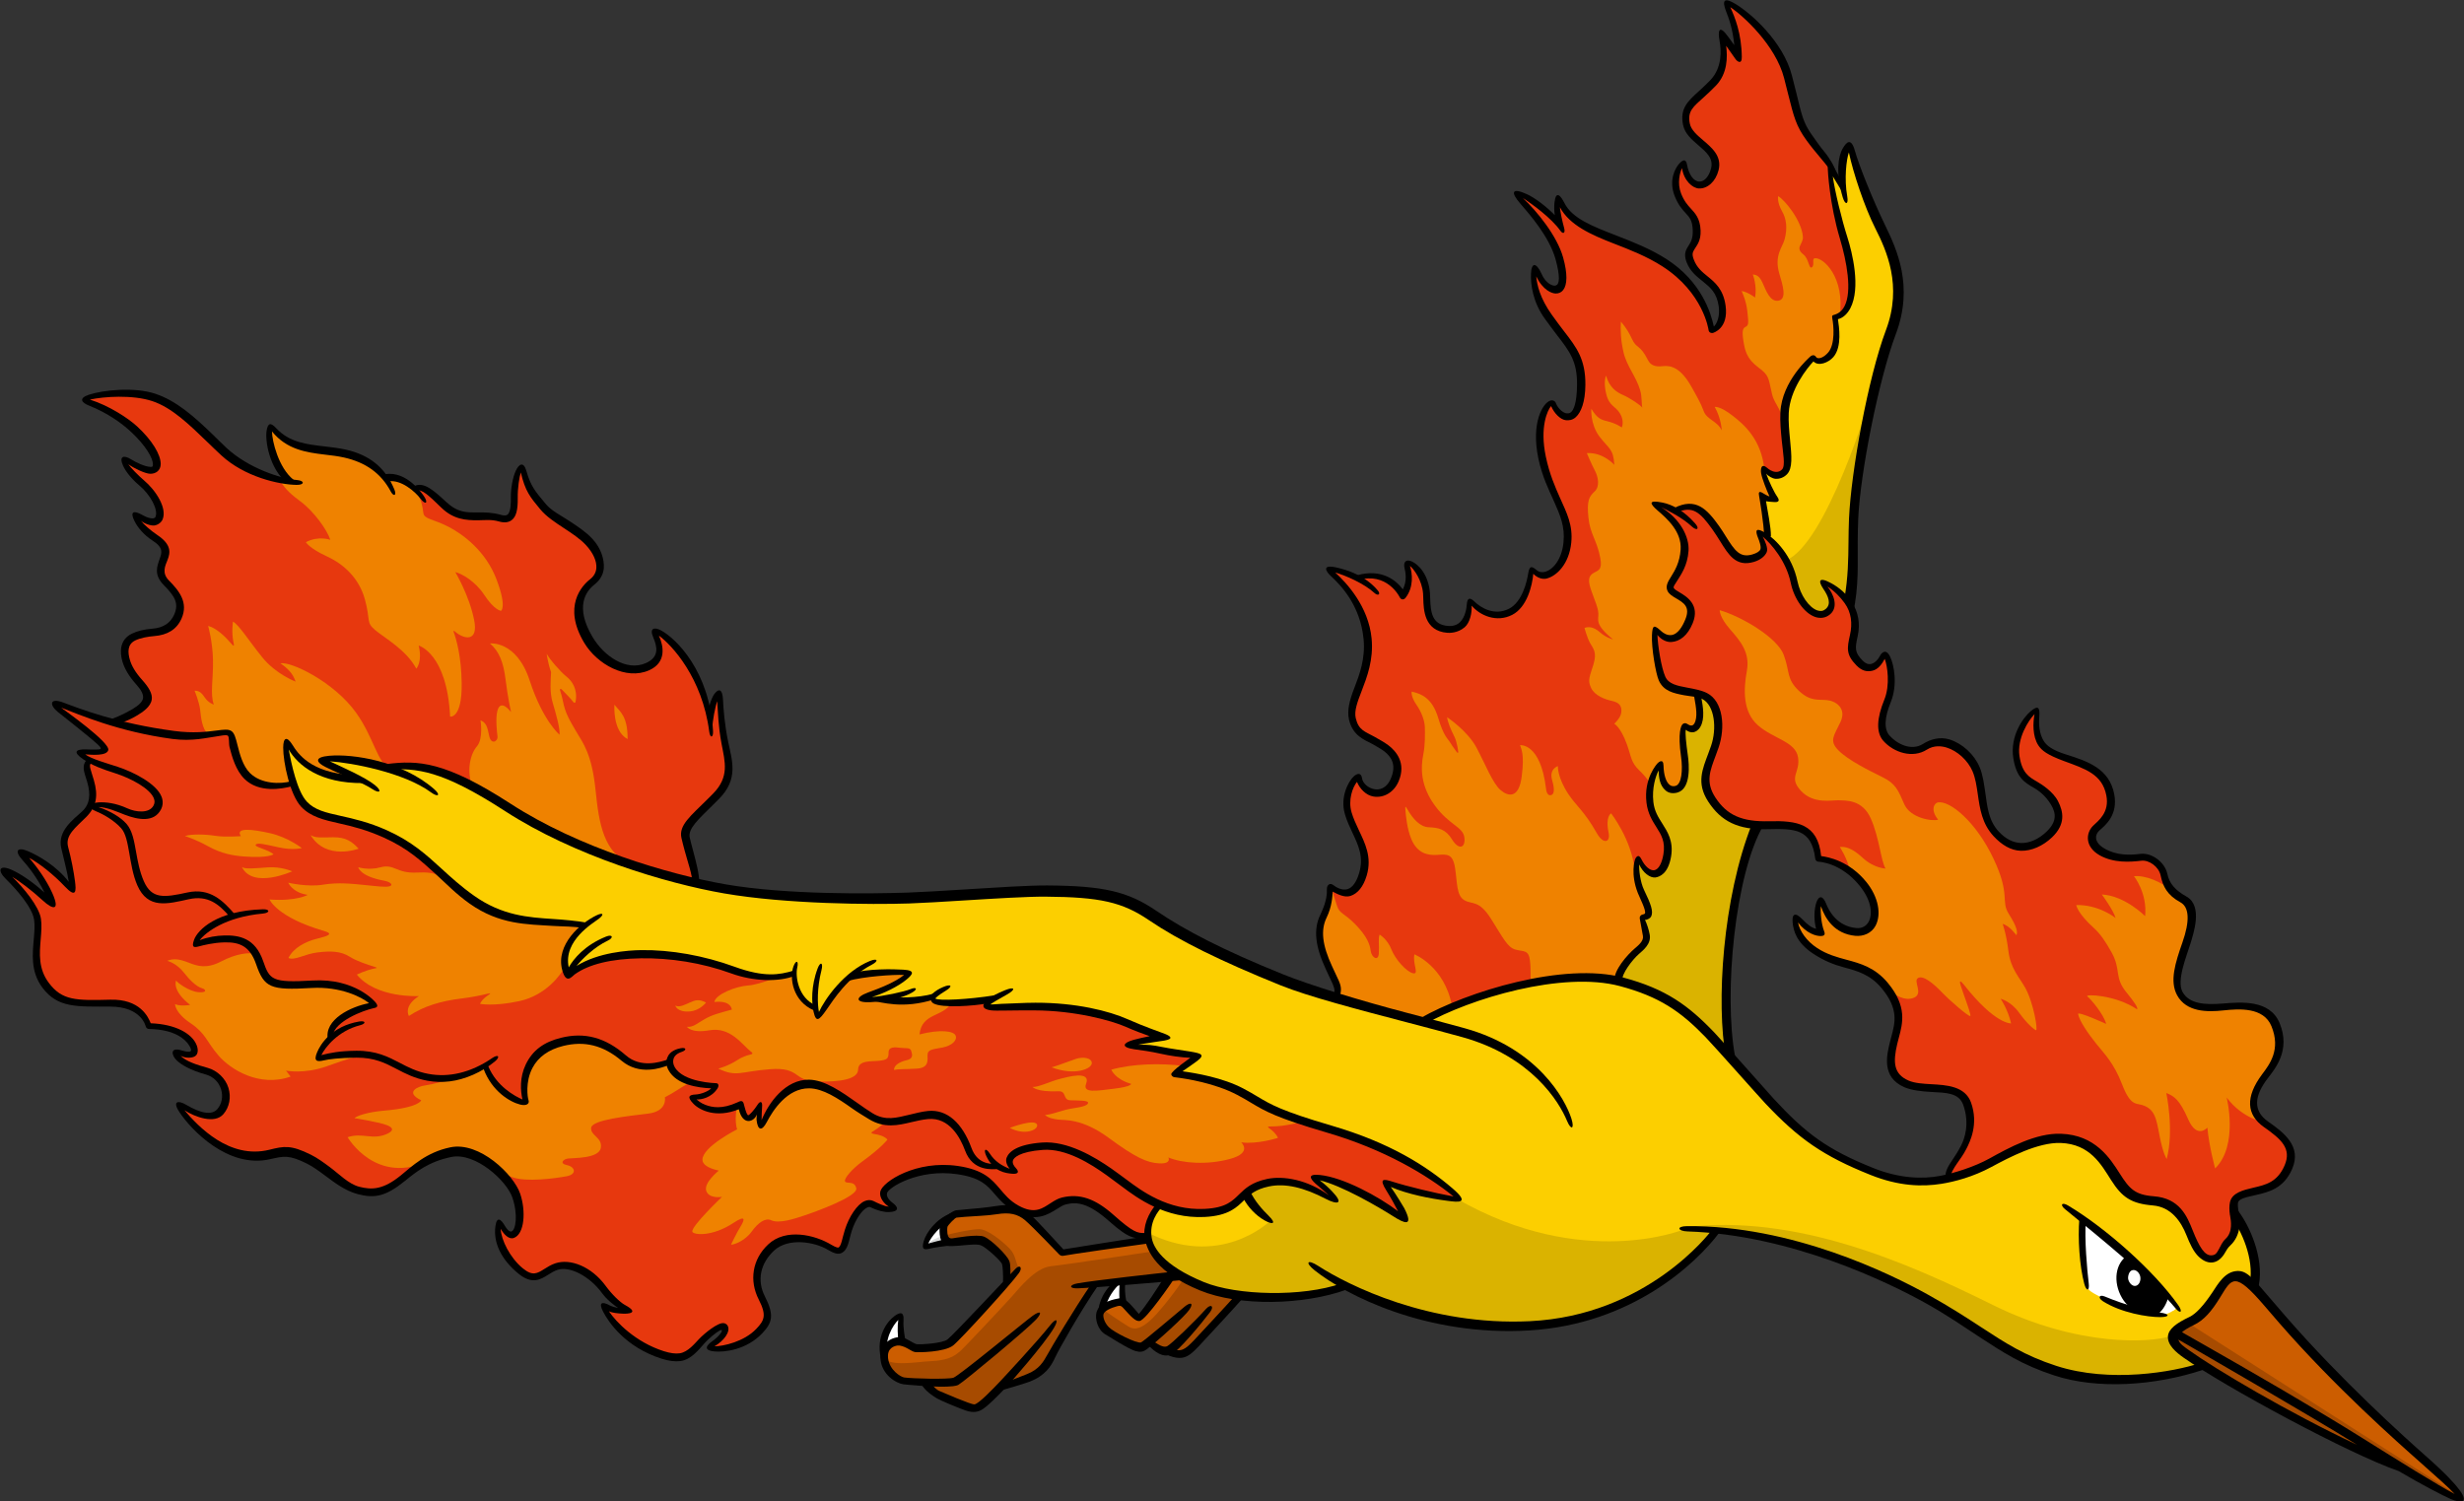 <?xml version="1.0" encoding="UTF-8"?>
<!-- Created with Inkscape (http://www.inkscape.org/) -->
<svg version="1.1" viewBox="0 0 186.46 113.62" xmlns="http://www.w3.org/2000/svg">
 <rect x="0" y="0" width="186.46" height="113.62" fill="#333333" stroke="none"/>
 <g transform="translate(-3.219 -21.926)">
  <g transform="matrix(-.078 .53 .53 .078 86.6 120.92)">
   <path d="m0 0c-2.667 0.043-4.362 2.251-3.949 2.266 0.988 0.036 1.657 0.285 2.613 0.53l1.584-1.203z" fill="#fff"/>
  </g>
  <g transform="matrix(-.078 .53 .53 .078 70.133 124.66)">
   <path d="m0 0c-3.812-1.514-6.422 1.442-5.908 1.434 1.003-0.02 2.351 0.41 3.264 0.718l2.465-0.6z" fill="#fff"/>
  </g>
  <g transform="matrix(-.078 .53 .53 .078 75.029 115.96)">
   <path d="m0 0c0.183-0.669 0.573-2.359 0.89-2.99 0.197-0.393-3.045 0.098-4.586 2.84l1.806 0.7z" fill="#fff"/>
  </g>
  <g transform="matrix(-.078 .53 .53 .078 97.092 120.05)">
   <path d="m0 0c1.379-0.855 6.062-4.372 7.034-5.078 1.761-1.279 2.521-1.701 1.919-3.79 0.448-0.671 0.074-1.633-0.615-2.967 0.354-0.359 0.607-0.665 0.701-0.885 0.479-1.102-1.183-4.044-1.591-5.124s-1.362-1.418-2.222-1.313c-1.335 0.163-1.934 2.66-1.934 2.66 7e-3 0.619 1.637 2.387 1.547 2.715-0.09 0.327-4.451 2.744-6.054 3.45l-0.516 1.629-0.301 4.881z" fill="#cc5d00"/>
  </g>
  <g transform="matrix(-.078 .53 .53 .078 92.517 118.46)">
   <path d="m0 0c0.908-3.564 1.919-7.889 2.798-11.372 4.167-2.029 9.841-4.544 11.086-4.907 1.244-0.364 2.555-0.974 3.587-2.805 1.03-1.831 1.843-3.194 2.209-3.887 1.387-1.002 3.045-2.362 3.168-2.979 0.188-0.954-0.865-4.191-1.124-5.34-0.261-1.149-1.221-1.843-1.653-2.105 0 0 0.291-1.832 0.272-3.088-0.013-0.791-0.818-2.524-2.557-3-1.738-0.477-2.555 0.666-2.792 1.535-0.238 0.869 0.479 1.927 0.466 2.499-0.014 0.572-0.625 3.854-1.502 4.692-0.876 0.839-7.982 5.791-9.553 6.798-0.485-0.062-2.145-0.301-2.71-0.599-0.565-0.297-2.258-2.775-2.488-3.772-0.229-0.998 0.563-3.367 0.788-4.455 0.228-1.088-1.688-1.183-2.127-1.158-0.436 0.024-1.788 1.019-1.921 1.476-0.192 0.658-0.779 3.486-1.4 5.43-0.62 1.943-0.465 3.308 0.331 4.582 0.796 1.275 4.121 5.533 4.121 5.533-0.307 0.797-2.85 9.437-3.459 11.575l1.219 4.554z" fill="#cc5d00"/>
  </g>
  <g transform="matrix(-.078 .53 .53 .078 134.18 101.95)">
   <path d="m0 0c-2.218-0.759-7.258-2.291-19.097-2.805-11.84-0.513-25.597 5.423-36.696 8.296-11.1 2.874-15.818 1.279-22.014 0.643-6.194-0.635-19.793-0.266-26.888 1.278s-11.774-1.86-14.85-3.916-7.927-4.61-9.781-5.258c-1.068-0.373 2.01-2.112 6.806 0.103 0 0-2.383-1.407-3.643-2.571-1.259-1.164 8.231-2.948 8.231-2.948l46.605-15.632 68.302-0.835 5.852 16.769z" fill="#fccf00"/>
  </g>
  <g transform="matrix(-.078 .53 .53 .078 125.73 96.115)">
   <path d="m0 0c-1.129-0.31-3.574 1.145-4.171 1.663-0.598 0.519-1.579 1.614-2.689 1.234-1.11-0.378-2.359-0.797-2.359-0.797-0.381 1.109-1.223 0.798-3.636-0.844-2.237-1.524-4.271-1.019-4.271-1.019 2.237 1.523 2.222 3.793-1.363 3.872-3.586 0.079-3.846-2.569-7.02-3.439-3.174-0.869-5.337 0.661-5.337 0.661 2.174 0.368 3.551 1.428 2.953 2.78-0.598 1.353-3.344 0.86-4.746 0.445-3.437-1.018-4.175-0.537-4.175-0.537 0.339 0.699 0.312 1.386-0.464 1.692-1.361 0.538-3.45-0.414-4.508-0.704l-9.531 6.344-13.823 0.3c-1.609-0.213-5.502-1.507-5.502-1.507 0.205 0.36 0.14 1.706 0.14 1.706-1.093-1.052-4.083-2.255-3.794-1.978 0.29 0.277 1.103 1.934-0.151 2.846s-4.999-0.788-8.273-1.106c-4.284-0.415-8.128 2.766-8.128 2.766 0.606 0.542 0.318 1.593-0.904 2.389-1.797 1.168-5.258-0.06-5.258-0.06-1.479 3.109-7.286 1.394-11.384-0.607-4.096-2.001-9.533-3.24-9.533-3.24 0.955 0.638 1.762 1.362 2.569 2.084l-1.561-0.965c-1.267-0.609-2.654-2.683-4.713-4.68-2.059-1.998-3.178-2.232-8.076-4.298-5.942-2.505-9.635-10.098-8.897-9.865 0.738 0.232 2.611 1.887 7.108 2.598 0 0-3.394-3.147-2.951-3.023 0.442 0.122 4.132 2.043 7.045-0.026 2.912-2.07 3.777-3.772 6.375-2.815 2.38 0.877 2.629 5.151 5.715 4.824 3.088-0.327 3.584-3.189 0.045-4.386-0.485-0.163 1.669-1.665 4.227-0.206s1.889 2.792 4.557 3.294c2.668 0.503 2.574-1.183 4.438-0.148 2.698 1.497 2.016 4.267 5.664 5.342 2.807 0.828 3.516-0.932 3.516-0.932s-5.29-1.449-8.265-8.027c-2.975-6.577-2.183-14.17-6.915-15.997-0.415-0.159 1.924-0.382 4.199 0.999-3.004-2.87-4.551-7.465-3.924-6.989 0.628 0.475 4.068 5.36 8.055 7.134 3.987 1.776 4.381 0.595 4.432 0.153 0.11-0.955-0.466-2.175-2.415-3.087-0.533-0.251 2.976-0.626 6.418 2.592 3.44 3.216 4.897 5.535 8.825 5.98 2.228 0.253 4.532 0.658 4.767-1.348 0.079-0.67-0.601-1.681-1.46-2.143-0.469-0.253 1.953-2.423 7.6-0.345 5.649 2.078 7.197 5.005 11.469 5.19 4.271 0.184 6.167-2.861 4.514-4.299 0 0 4.553 0.261 6.275-2.149 1.722-2.409 0.186-5.104-0.526-5.83 0 0 4.066 0.659 4.281-2.619 0.216-3.277-3.097-3.343-4.601-3.686-3.353-0.767-4.075-3.391-3.582-3.256 0.494 0.135 2.333 1.17 4.401-8e-3 0 0-3.735-2.603-1.628-7.079-0.66-2.241-0.572-4.263-0.38-3.859 0.443 0.941 2.892 5.494 8.715 6.937 5.115 1.268 8.993-1.555 11.526-0.558 2.532 0.997 2.407 3.389 3.003 4.538 0.595 1.149 1.593 3.318 4.608 2.551 3.465-0.88 2.322-4.596 0.609-4.988-0.657-0.152 2.227-2.044 5.055-0.739s4.581 3.757 8.213 3.236c3.63-0.523 3.304-2.768 2.557-4.077-0.256-0.449 0.817 0.543 4.131-0.505 2.248-0.711 4.534 0.149 7.104 1.84 2.571 1.688 2.532 1.83 4.007 1.703l3.721 13.327z" fill="#e7380e"/>
  </g>
  <g transform="matrix(-.078 .53 .53 .078 11.767 76.523)">
   <path d="m0 0c-0.276 0.454-0.38 1.108-1.747 2.781-1.368 1.673-2.549 2.108-4.259 0.047-1.71-2.06-3.173-2.538-4.59-2.622-1.417-0.085-2.31 1.793-2.704 3.505-0.393 1.712-1.359 2.727-2.749 3.114-2.061 0.575-3.172-0.548-4.412-2.194-1.24-1.647-2.223-1.147-3.198-0.953-0.977 0.193-1.997 0.285-2.86-1.629-1.148-2.544-3.214-3.418-2.813-2.923 0.403 0.494 1.324 2.746 4e-3 3.075-1.321 0.33-3.446-1.223-4.608-3.107-1.596-2.59-3.293-3.131-2.891-2.636 0.403 0.494 1.485 3.559 0.698 4.188-0.787 0.63-2.971-0.66-5.165-3.875-2.194-3.214-2.841-6.467-3.002-7.28-0.162-0.813-2.543 5.07-1.761 9.512 0.65 3.692 3.705 7.242 6.231 10.932 2.179 3.184 2.716 7.35 2.732 9.84-2.084-3.338-7.785-4.301-7.011-3.478 2.916 3.104 1.747 7.089 2.009 10.621 0.195 2.602 1.133 4.613 2.529 6.083-0.559 1.758 0.111 3.223 0.8 4.309-0.722 1.093 0.129 2.241 1.681 4.434 2.182 3.083 0.339 4.936 0.772 8.129 0.23 1.705-0.934 1.963-3.13 1.604-2.795-0.459-4.897 0.217-4.078 0.574 2.405 1.043 3.126 1.778 4.775 3.614 1.649 1.835 2.388 5.036 4.05 7.106 1.662 2.069 3.84 2.82 5.402 1.326 1.564-1.493 4.295-2.206 8.004 0.808 2.652 2.157 4.384 5.891 2.631 8.639-1.752 2.749-4.189 0.698-4.864 0.359-0.657-0.328 2.04 6.917 11.776 9.553-2.673-0.348-4.953 0.618-4.435 0.701 0.519 0.081 4.422 0.862 6.569 1.74 2.146 0.879 4.751 2.001 7.742-0.208 2.993-2.207 4.826-3.801 6.461-3.179 1.635 0.623 4.45 2.034 6.026 2.233l0.282-67.69z" fill="#e7380e"/>
  </g>
  <g transform="matrix(-.078 .53 .53 .078 133.13 115.16)">
   <path d="m0 0c3.475-1.884 14.081-9.647 16.943-24.15 2.127-10.771 0.346-20.986-1.585-26.966 0.87-2.721 4.763-11.674 2.775-19.676-1.703-6.853-4.391-8.285-5.518-8.661-2.032-0.68-3.951 0.026-5.184 0.922l-30.995 33.052c-4.543 5.783-10.481 18.457-9.49 26.987 0.992 8.53 4.148 11.861 10.667 19.564s8.632 11.241 10.583 19.417c1.081 4.531 0.48 7.941-0.513 10.639 0 0-13.202 10.886-11.221 22.614 1.981 11.73 10.434 18.291 10.434 18.291 1.834 1.859 5.732 4.282 9.339 4.16l12.784-5.728c1.669-3.328 4.786-12.133 3.378-20.416-1.275-7.499-3.919-10.443-7.351-19.519-2.442-6.462-5.967-17.884-5.046-30.53" fill="#fccf00"/>
  </g>
  <g transform="matrix(-.078 .53 .53 .078 160.8 114.24)">
   <path d="m0 0c2.322 5.099 6.348 11.239 10.193 15.118 0 0 1.463-1.024 1.478-2.366 0.13-1.256-0.142-5.478-1.19-8.419-0.485-1.361-0.66-2.085-1.364-2.361-2.782-1.096-6.831-1.827-9.117-1.972" fill="#fff"/>
  </g>
  <g transform="matrix(-.078 .53 .53 .078 160.76 115.41)">
   <path d="m0 0c-0.81-0.119-1.552-0.201-2.165-0.24 2.322 5.098 6.348 11.239 10.193 15.118 0 0 0.327-0.233 0.673-0.615-2.05-3.077-6.531-10.438-8.701-14.263" fill="#fff"/>
  </g>
  <g transform="matrix(-.078 .53 .53 .078 185.46 133.25)">
   <path d="m0 0c-2.716-12.038-9.062-28.063-11.837-33.437-1.142-2.21-2.431-3.319-4.694 0.068-0.846 1.265-2.916 2.33-4.185 2.93-1.268 0.599-2.679 1.288-2.94 2.666-0.241 1.271 0.839 2.16 5.104 7.139 7.611 8.884 13.835 18.384 16.541 22.532 2.884 4.422 4.169 5.933 4.647 5.6 0.343-0.239-0.483-2.476-2.636-7.498" fill="#cc5d00"/>
  </g>
  <g transform="matrix(-.078 .53 .53 .078 121.98 106.68)">
   <path d="m0 0c-4.419-2.639-8.942-8.021-10.021-16.601-1.079-8.579-2.1-20.66-3.487-26.379-1.744-7.191-3.79-14.322-6.345-19.592-2.043-4.211-2.316-7.556-1.227-15.334 0.597-4.264 2.928-14.339 3.766-18.965 0.839-4.627 2.617-16.853 2.386-25.914-0.232-9.062-2.381-22.076-6.936-32.037s-4.101-13.736-3.254-18.434c-0.527-4.565 0.194-8.501 0.408-8.199 0.251 0.351 0.954 3.274 1.847 5.538 1.106-8.247-3.001-10.33-3.495-10.989-0.149-0.197 3.343 0.756 5.593 1.691l4.095-1.055 18.961 42.602 7.438 111.45 3.476 18.353z" fill="#fccf00"/>
  </g>
  <g transform="matrix(-.078 .53 .53 .078 172.3 112.67)">
   <path d="m0 0c-2.158 1.707-1.296 5.666-5.677 6.833-3.104 0.828-4.138-1.377-5.674-4.24s-4.501-1.843-5.917-1.132c-1.415 0.711-4.202 2.87-7.982 0.621-3.045-1.811-1.874-5.641-1.302-8.169 0.571-2.531 0.583-4.358-1.131-5.682-1.712-1.323-4.18-0.779-7.134-0.245-2.954 0.533-5.381 0.479-6.08-1.422-0.701-1.9-1.744-2.553-3.075-3.039-1.332-0.487-2.321-2.223-1.948-3.586 0.373-1.362 0.789-3.324 7e-3 -5.369-0.783-2.047-2.27-1.965-2.85-1.636-0.578 0.33-2.138 2.466-5.257 1.368-3.56-1.254-3.753-4.568-4.472-8.184-0.719-3.615-3.807-3.485-5.686-3.754-0.594-0.086 2.926-3.106 6.755-1.935 3.83 1.171 2.982 3.38 4.57 5.158s3.249 2.843 5.575 1.039 3.33-4.582 1.051-7.403c-2.278-2.821-5.997-2.619-8.505-4.161-2.506-1.541-4.164-5.292-2.201-7.562 1.434-1.655 0.749-4.067-0.448-5.494-1.196-1.426-3.628-1.069-5.183-0.687-3.469 0.851-7.128-1.288-6.166-1.48 0.961-0.191 2.722-1.418 1.442-3.111-1.165-1.539-1.98-1.526-3.769-1.398-5.494 0.396-7.076-5.856-6.561-5.459 0.515 0.396 2.196 2.676 3.8 1.285 1.601-1.393-0.43-4.237-3.423-5.333-4.831-1.771-6.609-6.194-5.952-5.904s2.176 2.305 3.377-0.295c1.201-2.601-1.287-3.771-3.412-5.818s-3.397-3.687-1.537-6.336c-0.756-1.964-0.528-3.343-0.262-2.803 0.39 0.789 2.091 4.819 5.581 5.091 3.489 0.274 4.863-1.7 5.825-1.057 0.961 0.642 0.717 3.94 3.992 3.141 4.389-1.073 2.641-3.826 2.083-4.283-0.558-0.456 4.617 0.583 6.489 1.778 1.87 1.196 0.918 4.119 1.634 6.21 0.717 2.092 4.102 3.02 6.9 2.497 2.796-0.523 4.856-1.4 7.362 0.803s3.034 4.699 2.382 8.463-0.834 6.367 3.68 7.605c0 0-0.447 3.289 2.654 6.641 3.1 3.352 6.681 2.7 6.811 0.046 0.164-3.367-2.707-5.063-3.464-5.347-0.756-0.283 2.112-0.786 4.336 0.506 0.18-0.937 0.015-2.27-1.466-3.511-0.478-0.4 2.463-0.558 4.154 3.11 1.759 3.818 0.267 7.049 3.348 10.471 3.081 3.421 5.584 2.591 7.913 2.395 2.328-0.197 4.65-0.092 5.404 2.693s-1.41 7.1 1.561 8.693c2.314 1.24 4.552 1.095 6.054 0.596 2.444-0.811 3.285-1.753 4.594-1.546-0.451 1.239-1.135 2.595-1.596 3.499-0.785 1.542-5.695 6.854-6.196 11.37-0.488 4.4 2.061 6.685 4.134 8.474s2.878 2.864 2.7 5.745c-0.18 2.88 1.925 4.556 3.928 5.714 2.001 1.16 3.209 2.101 2.918 3.608-0.292 1.508-1.396 1.083-2.647 2.083-1.25 1-2.949 0.627-3.94 0.234-0.685-0.272-1.51-0.51-2.101-0.389" fill="#e7380e"/>
  </g>
  <g transform="matrix(-.078 .53 .53 .078 113.6 112.6)">
   <path d="m0 0c-2.547-3.983-5.687-9.655-7.038-19.297-1.349-9.641-2.094-9.493-3.409-13.258-1.317-3.764-1.115-8.57-1.102-9.69 6e-3 -0.374-2.677 2.689-2.89 2.847-0.216 0.156 0.171-2.771-0.105-5.194-0.275-2.422 0.39-5.273 0.056-4.913-0.335 0.359-1.623 3.78-1.951 4.981 0 0-0.404-2.809-1.117-5.352-0.712-2.542-1.222-7.963-0.441-13.383 0.78-5.42 1.099-6.154 0.723-6.492-0.173-0.154-0.584 0.213-1.036 0.73 0.917-2.917 2.015-7.738 1.34-8.275-0.168-0.135-0.223-0.113-0.42-0.033 1.236-2.846 1.529-6.5 1.548-8.971 0 0 0.156-1.12 0.221-1.355-1.265 2.36-2.474 4.781-4.521 6.087 0 0 0.326-5.2 1.89-8.359 2.935-2.342 6.232-3.015 5.8-3.305-0.144-0.096-0.409-0.231-0.781-0.37-0.339-2.116-2.892-3.714-4.519-3.812 0.933-2.02 1.603-4.186 0.69-8.606s-1.054-9.16-0.396-13.226c0.66-4.066 2.225-8.212 4.619-9.755-2.682-1.834-5.568-0.227-7.39 1.405-0.195-5.007 1.743-10.121-1.437-16.4-2.688-5.307-5.646-7.546-7.319-13.432s-0.424-9.401-2.439-11.952c-0.633-0.801-1.394-1.406-2.546-1.967 0.599-1.352 1.228-4.48-0.322-6.573-1.55-2.092-5.121-2.615-5.441-3.386-0.321-0.77 1.16-3.146 1.22-7.778 0.155-11.635-2.244-16.993-1.795-17.25 0.45-0.256 4.287 8.151 5.25 7.96 0.962-0.191 0.908-2.481 0.767-3.354-0.084-0.525 0.523 0.042 1.051 1.425 0.815-0.761 1.353-0.235 3.039 0.53 1.686 0.764 3.475 0.876 4.471 0.011 0.995-0.865 3.336-3.224 5.39-2.239 2.211 1.062 4.982 1.744 5.969 2.015-3.486-2.775-4.807-8.747-4.43-8.19 0.378 0.559 2.947 3.916 6.825 5.813-4.137-5.38-4.121-8.484-3.884-7.964 0.237 0.519 3.503 5.205 6.022 5.972 2.52 0.766 6.216-0.27 9.009 2.543 2.793 2.812 1.918 4.621 1.226 9.36-0.691 4.739 2.335 5.87 2.335 5.87-0.724 5.413 2.199 7.199 2.917 6.79 0.719-0.409 0.362-1.873 0.266-2.353-0.096-0.482 1.474 0.251 2.009 4.568 0.33 2.669 3.318 3.942 5.333 2.675 2.015-1.268 0.339-4.836-0.032-5.696s7.888 6.634 5.515 12.808c-0.948 2.467-1.454 3.09-0.425 6.253 1.03 3.163 4.054 5.963 2.908 10.425-0.741 2.881-4.755 3.702-6.797 9.31-1.314 3.609 2.3 8.769 4.65 9.968 2.351 1.2 4.89 1.34 5.408 0.37 0.519-0.971-1.315-2.028-1.315-2.028 2.151-0.473 4.655 1.275 6.218 3.876 1.562 2.601-0.461 3.16-1.353 4.937-0.892 1.778 0.149 4.994 2.417 7.234 1.081 1.067 1.665 2.103 1.982 2.894 0.317 0.794 0.55 0.882 0.621-0.037 0.12-1.579-0.364-2.344-0.472-2.552-0.138-0.264 4.476 2.516 5.557 9.123 0.537 3.288-0.955 4.106-2.664 5.169-1.71 1.063-2.825 2.612-2.389 2.919 0.675 0.476 1.973-0.383 2.924-1.561 0.378-0.467 0.357 3.964-3.092 6.407-1.586 1.123-2.553 1.281-4.72-0.261-2.168-1.544-4.853-1.503-7.178 0.364-2.324 1.867-2.291 5.846-1.352 8.088 0.94 2.243-0.527 1.927-2.776 2.26s-4.426 1.601-4.069 2.747c0.673 2.156 0.129 3.22-0.055 2.856-0.185-0.365-0.694-1.571-1.846-1.455-1.153 0.115-4.518 4.201-4.524 9.895-6e-3 5.695 2.63 5.208 4.079 9.059 1.447 3.849-1.186 4.738-1.835 6.351-0.779 1.933-0.74 3.991 1.33 7.147s1.939 4.088 1.713 5.233c-2.509-0.686-4.764 0.993-4.764 0.993 0.522 1.918 0.767 4.159 0.28 6.615-1.139 5.736-3.75 3.834-5.391 8.244-1.641 4.411 1.091 9.422 1.194 9.833 0.105 0.411-2.069-2.087-2.828-3.475-0.662 3.805 3.657 12.949 3.969 13.509 0.31 0.559-3.12-1.936-4.776-3.469 0.393 1.718 1.016 7.732 0.631 10.549" fill="#e7380e"/>
  </g>
  <g transform="matrix(-.078 .53 .53 .078 50.713 77.858)">
   <path d="m0 0c-3.256-0.456-3.688-1.665-4.536-2.552 0 0 3.745 0.263 4.536 2.552" fill="#ef8200"/>
  </g>
  <g transform="matrix(-.078 .53 .53 .078 82.792 102.7)">
   <path d="m0 0c-0.416 0.936-1.252 2.371-1.695 3.254-0.444 0.885-0.49 2.18 0.278 2.29 0.772 0.109 2.162-2.023 1.417-5.544" fill="#ef8200"/>
  </g>
  <g transform="matrix(-.078 .53 .53 .078 79.636 107.28)">
   <path d="M 0,0 C 0.797,2.229 -0.277,3.944 -0.932,3.766 -1.96,3.483 0,0 0,0" fill="#ef8200"/>
  </g>
  <g transform="matrix(-.078 .53 .53 .078 54.32 98.026)">
   <path d="m 0,0 c 0.221,0.664 -0.384,1.403 -0.751,2.007 -0.367,0.603 -0.707,1.112 -0.308,2.226 0,0 1.246,-0.66 1.576,-2.081 C 0.927,0.381 0,0 0,0" fill="#ef8200"/>
  </g>
  <g transform="matrix(-.078 .53 .53 .078 26.726 85.129)">
   <path d="m0 0c0.288 0.783 0.135 1.344-0.166 3.173-0.299 1.827 0.243 2.78 1.068 3.809 0 0 2.377-4.273-0.902-6.982" fill="#ef8200"/>
  </g>
  <g transform="matrix(-.078 .53 .53 .078 17.208 85.196)">
   <path d="m0 0c-0.443 0.884-0.675 2.831-0.66 4.242 0.016 1.412-0.48 3.588-0.48 3.588-1.13-1.013-1.209 1.479-1.008 4.047 0.202 2.569 1.423 4.712 1.423 4.712s0.521-1.164 0.378-3.213c-0.142-2.05-0.259-3.088 0.098-3.291 0.356-0.204 0.406 1.82 0.975 2.68 0 0 0.672-0.62 0.914-4.073 0.11-1.574 0.072-3.197-0.683-5.214-0.755-2.016-0.957-3.478-0.957-3.478" fill="#ef8200"/>
  </g>
  <g transform="matrix(-.078 .53 .53 .078 21.526 87.545)">
   <path d="m0 0c0.246 0.569-0.113 1.879-0.506 3.681s0.064 3.435 0.064 3.435 3.314-5.124 0.442-7.116" fill="#ef8200"/>
  </g>
  <g transform="matrix(-.078 .53 .53 .078 125.73 96.115)">
   <path d="m0 0c-0.085-3.728 0.545-7.822 2.084-12.243-0.545-0.226-1.557-0.199-3.038-0.605-1.482-0.406-1.076-1.053-1.21-2.227-0.133-1.174-1.357-1.964-3.812-4.077-2.454-2.113-1.548-2.927-2.054-4.126-0.505-1.201-2.366-1.33-4.321-1.942s-1.743-1.387-1.446-2.747c0.297-1.359 0.17-2.835-1.65-3.94-1.308-0.794-3.135-1.261-4.061-1.461-0.346-0.075-0.545-0.101-0.1 0.244 1.332 1.033 2.247 2.202 2.126 3.389-0.137 1.328-0.125 2.392 1.233 3.523 1.358 1.13 0.947 2.079-0.534 1.673-1.482-0.405-1.403-2.356-3.85-4.77-2.447-2.415-4.923-2.789-7.001-2.676-1.256 0.069-2.975-0.208-3.77-0.35-0.795-0.143-1.937-0.683-2.962-1.646-1.025-0.962-1.718-0.925-1.718-0.925 0.075 1.385 0.488 3.014 3.087 4.232 2.599 1.217 2.658 1.739 3.238 2.201 0.241 0.192 0.514 0.462 0.796 0.726 0.627 0.583 0.795 0.786-0.343 0.384-0.504-0.179-1.024-0.403-1.385-0.658-0.931-0.659-1.889-1.224-2.547-1.405 0 0 1.467 3.131 3.656 4.741 2.186 1.612 4.64 2.991 5.416 4.214 0.777 1.225 0.86 2.764-2.355 2.692s-3.77-0.629-4.309-0.877c0 0-0.789 2.791 5.511 4.516 0 0 1.077 0.22 0.833 0.836-0.184 0.462-0.924 0.392-2.108-0.147-1.528-0.697-2.088 0.514-2.088 0.514s1.56 0.124 3.709 2.053c1.497 1.342 2.008 2.546 4.862 4.769 1.485 1.156 1.032 2.127-0.344 1.624-2.206-0.807-2.72-0.037-2.72-0.037s3.214 3.397 7.47 4.471c0.822 0.209 2.366 0.985 2.85 1.313 2.416 1.639 3.255 1.953 3.636 0.844 0 0 1.249 0.419 2.359 0.797 1.11 0.38 2.091-0.715 2.689-1.234 0.597-0.518 3.042-1.973 4.171-1.663" fill="#ef8200"/>
  </g>
  <g transform="matrix(-.078 .53 .53 .078 38.984 81.503)">
   <path d="m0 0c-2.166-1.248-4.621-1.003-5.812-0.238-1.191 0.763-3.7-0.033-3.7-0.033 0.211 0.822 0.691 1.062 1.982 1.525 1.292 0.463 0.607 1.366-0.103 1.172-0.507-0.139-2.434-0.667-3.56-0.539-1.87 0.213-0.094 1.936-0.094 1.936s-1.974-0.758-4.409-1.425c-2.436-0.667-3.845-1.49-4.757-2.939 0 0-1 3.651 4.375 6.325 5.375 2.672 6.95 5.284 6.95 5.284-0.98-0.083-2.61-0.824-4.352-1.628-1.388-0.641-2.992-0.722-4.219-0.843-1.204-0.641-2.478-0.992-2.478-0.992 0.729 0.527 2.295 2.374 2.811 3.279 0.469 0.822 1.522 1.804 3.247 1.744 0.324-0.012 0.228-0.235 0.105-0.35-0.437-0.404-0.886-1.097-1.475-1.816-0.149-0.182-0.055-0.334 0.152-0.233 0.537 0.26 1.053 0.49 1.467 0.631 1.596 0.546 2.572 1.36 4.001 2.514 1.43 1.155 2.774 2.613 7.773 3.874 4.68 1.181 8.503 2.409 9.68 6.47-1.126-6.286-2.846-12.868-5.407-18.469-0.906-1.981-1.621-3.714-2.177-5.249" fill="#ef8200"/>
  </g>
  <g transform="matrix(-.078 .53 .53 .078 102 106.79)">
   <path d="m0 0c-1.018-5.985-1.724-6.354-2.844-9.559-1.315-3.764-1.114-8.57-1.1-9.69 3e-3 -0.194-0.586 0.347-1.312 1.118 0.074-3.273 0.739-7.207 2.016-10.048 0 0 1.232 0.64 1.578 3.047 0 0 0.349 0.196 1.016-2.235 0.666-2.432 1.325-4.362-0.099-4.049-2.033 0.449-0.51-2.859-0.225-3.58 0.554-1.404 1.739-3.042 1.756-3.842 0 0 0.667 0.59 0.08 3.742-0.213 1.148 1.114 0.707 1.019 1.787s-0.462 2.789 0.108 2.543 0.871-1.945 1.313-2.958c0.644-1.48 0.902-1.822 1.168-2.797 0.339 0.596 0.373 1.208 0.355 2.007-0.017 0.801-0.684 3.232 1.504 7.35 2.189 4.118 2.716 5.871 2.535 7.631-0.18 1.76-1.013 1.13-1.013 1.13 0.541 2.059 0.275 5.604-1.064 8.655-1.339 3.052-2.544 1.213-2.544 1.213-0.028 2.305-1.383 5.05-1.383 5.05-0.534-0.357-0.883-0.883-1.095-1.304-0.247-0.489-0.291-0.359-0.351 0.06-0.3 2.12-1.165 3.805-1.418 4.729" fill="#ef8200"/>
  </g>
  <g transform="matrix(-.078 .53 .53 .078 45.981 95.079)">
   <path d="m0 0c-2.302-0.736-4.614 0.631-6.16 2.015-0.195-5.007 1.743-10.121-1.437-16.401-0.569-1.125-1.151-2.111-1.731-3.023-0.66-1.99-1.359-2.365-0.777-5.223 0.581-2.856-0.799-3.355 0.023-5.221 0.699-1.588 0.444-3.094 0.444-3.094s1.225 0.372 1.349 3.887c0.033 0.919 0.415 1.42 0.662 0.885 0.247-0.536 0.249-1.639 0.336-3.426 0.087-1.786 0.132-3.785 0.813-5.91 0.684-2.124 0.44-4.905 0.44-4.905s1.302 0.758 1.299 2.969c0 0 1.154-1.439 1.434-5.238 0 0 2.325 1.372 3.273 8.236 0.203 1.464 0.594 0.765 1.218-0.773 0.622-1.538 1.763-3.135 3.302-3.618 0.238 0.969-0.895 2.167-1.382 3.944s-0.683 3.23-0.055 4.61c0.456 1.002 0.759 2.76 0.889 3.643 0.086 0.573 0.126 0.338 0.241 0.028 0.448-1.221 1.215-2.325 1.215-2.325 2.938 3.216 1.724 9.117 1.724 9.117 1.762-2.031 2.986-0.991 2.986-0.991-1.736 1.936-2.777 4.265-3.52 6.978-0.406 1.482-0.862 2.709-1.192 3.519-0.275 0.671-0.013 0.366 0.206 0.123 0.721-0.804 1.349-0.929 1.349-0.929s0.109 1.942-1.179 5.406c-1.375 3.699-4.655 5.32-5.77 5.717" fill="#ef8200"/>
  </g>
  <g transform="matrix(-.078 .53 .53 .078 138.41 55.176)">
   <path d="m0 0c-1.457-0.347-2.129-0.57-3.694-0.722-4.285-0.416-8.127 2.766-8.127 2.766 0.604 0.542 0.317 1.593-0.906 2.389-1.795 1.168-5.256-0.06-5.256-0.06-0.093 0.194-0.204 0.371-0.329 0.528-5.528-0.036-7.904-3.5-7.583-4.672 0.124-0.45 0.926 0.158 1.32-0.219 0.393-0.377-1.113-0.578-1.599-1.431-0.819-1.437-1.421-0.199-2.526-0.465-2.206-0.527-4.718-3.262-5.12-4.283 0 0 0.852-0.07 2.038 0.861 0.928 0.731 2.192 1.132 3.918 0.922 1.121-0.136 2.438-1.151 4.884-0.011 1.478 0.689 3.342 1.593 3.752 0.446 0.413-1.147-1.112-1.951-2.185-2.633-1.072-0.682-0.925-1.223-0.94-1.518 0 0 1.49 0.857 3.176 0.789 0 0-0.631-1.109-0.634-2.019 0 0 1.188 0.83 2.675 1.213 1.488 0.382 1.975 0.541 2.251 0.086 0.277-0.455 0.923-0.402 2.604 0.182 2.077 0.721 2.493 1.972 3.177 3.07 0.686 1.096 1.289 1.111 3.065 1.825 1.775 0.714 1.506 1.79 6.039 2.956" fill="#ef8200"/>
  </g>
  <g transform="matrix(-.078 .53 .53 .078 104.35 97.511)">
   <path d="m0 0c-1.476 0.127-1.595 0.013-4.165-1.676-2.57-1.69-4.856-2.551-7.105-1.84-3.313 1.048-4.386 0.056-4.13 0.505 0 0 1.333 0.669 2.404 1.191 1.07 0.519 0.826 1.135 2.222 2.959 1.396 1.823 2.447 2.414 3.364 2.665s1.39 1.291 0.204 1.193c-1.187-0.098-2.154-0.438-2.655-0.272 0 0 0.506 1.2 1.819 1.938 1.314 0.739 2.852 2.602 2.901 3.525 0.051 0.923-1.289-0.277-2.673-0.202 0 0 1.037 4.456 6.442 6.317 0.886-1.478 1.964-2.866 2.807-3.94-0.461-4.135-0.928-8.516-1.435-12.363" fill="#ef8200"/>
  </g>
  <g transform="matrix(-.078 .53 .53 .078 58.975 105.66)">
   <path d="m0 0s2.114-0.057 3.186 0.521c0 0 3.131-4.457 4.944-4.229 0.64 0.081 1.086 0.866 1.205 2.507 0 0 2.035-1.903 3.106-1.325 1.074 0.577 0.502 2.314 0.502 2.314s4.807-3.757 5.479-3.42c0.416 0.208 0.357 2.842-2.095 5.576-1.39 1.551-0.698 1.512 0.375 1.049 1.072-0.462 2.723-0.957 2.723-0.957-9e-3 0.375-0.795 1.863-2.229 2.607-1.433 0.742-2.251 1.654-2.004 2.478 0.366 1.214-0.715 3.305-1.341 4.553-0.625 1.248-3.747 7.11-4.866 6.709-1.12-0.402-0.343-1.513-0.758-1.721-0.417-0.208-1.986 0.846-3.1 1.989-2.393 2.454-3.589 3.086-3.589 3.086-0.413-0.431-0.511-1.252-0.516-1.889-8e-3 -0.794-0.199-0.47-0.511-0.11-0.413 0.477-0.968 1.002-1.433 1.313 3e-3 -0.663-0.122-1.36-0.442-2.117-1.197-2.83-3.733-6.521-3.357-9.336 0.575-4.316 6.497-5.727 7.119-5.785 0.623-0.055-0.839-0.532-2.86-0.63 0 0 1.823-0.563 1.805-1.327-0.019-0.762-0.815-0.905-1.693-1.296 0.128-0.189 0.245-0.376 0.35-0.56" fill="#ef8200"/>
  </g>
  <g transform="matrix(-.078 .53 .53 .078 28.146 100.65)">
   <path d="m0 0c-2.693-0.965-5.303 3.855-5.869 5.368 0 0-2.857-3.133-1.664-8.872s0.835-6.368-1.953-7.814c-0.392-0.203-0.729-0.417-1.021-0.64-0.234-1.003 0.337-2.882 1.708-4.776 1.371-1.896 1.156-3.185 0.854-4.497-0.303-1.314-0.35-2.178 0.178-3.074 0 0 0.104 1.354 1.36 2.643 0.676 0.695 1.667 1.918 1.772 2.851 0.056 0.489 0.535 0.81 0.61-0.495 0.073-1.305-0.862-3.075-1.165-3.347 0 0 1.45-0.454 3.111 2.461 0 0 0.449-1.296 0.201-2.121 0 0 1.193 0.137 2.335 2.531s2.223 2.595 3.948 4.583c1.727 1.987 3.643 6.39 1.469 10.527l-0.735-0.769s0.141 2.593-1.431 5.569-1.989 3.808-2.472 5.567c-8e-3 -0.58 0.054-0.978 0.163-1.672 0.517-3.27 1.045-4.642 1.302-5.027 0.142-0.212-1.48 0.113-2.701 1.004" fill="#ef8200"/>
  </g>
  <g transform="matrix(-.078 .53 .53 .078 18.987 77.514)">
   <path d="m0 0c-0.415 1.823-0.726 2.432-0.529 2.903 0.319 0.771 3.891 1.294 5.44 3.386 1.551 2.093 0.892 5.271 0.293 6.623-2.57-1.316-5.738-1.974-5.564-1.741 0.494 0.659 4.676 3.114 3.387 10.71-0.841-2.218-1.498-4.923-1.739-5.259-0.238-0.334-1.123 4.334-0.213 9.502-0.598-1.962-4.031-2.9-7.173-5.938-3.851-3.723-5.839-10.116-5.34-11.587 0.614 1.209 1.137 1.921 2.246 2.507 0 0-0.621-2.914-2.741-5.197-2.118-2.284-3.964-3.83-4.364-4.791 0 0 1.48-0.024 2.853 0.481 0.41 0.151 0.755 0.291 0.261-0.274-0.748-0.858-1.852-2.316-1.998-3.593 0 0 2.104 0.956 4.73 1.391 2.624 0.436 4.753 0.262 6.153 1.023 0 0-0.098-0.783-0.857-1.463-0.759-0.683-0.725-1.052-0.693-1.516 0 0 1.464 0.875 2.52 1.164s2.665 0.635 3.328 1.669" fill="#ef8200"/>
  </g>
  <g transform="matrix(-.078 .53 .53 .078 174.55 106.85)">
   <path d="m0 0c-1.536-2.863-4.501-1.843-5.916-1.132-1.416 0.711-4.203 2.869-7.983 0.621-3.045-1.811-1.873-5.64-1.302-8.17 0.57-2.53 0.583-4.357-1.13-5.68-1.713-1.325-4.182-0.781-7.136-0.246-2.954 0.533-5.381 0.479-6.08-1.422-0.175-0.476-0.371-0.872-0.589-1.208-1.399-1.882-1.965-4.534-1.562-6.005 0 0 2.052 2.227 5.342 2.379 0 0-2.44-3.248-2.133-6.494 0 0 1.963 1.953 3.004 2.404 0 0-1.539-2.586-1.001-5.769 0 0 1.107 0.33 2.816 2.894 0.749 1.123 1.699 1.96 3.082 3.028 2.208 1.704 3.409 0.843 5.26 2.879 1.244 1.368 1.976 2.008 2.159 1.841-1.605-3.378-1.054-7.728-0.772-7.205 0.281 0.522 2.179 2.678 3.454 3.194 0 0-1.245-4.275-0.801-4.124 0.922 0.315 2.538 1.808 3.785 3.16 1.247 1.353 2.349 2.868 5.152 4.445 2.803 1.576 2.329 2.311 2.459 3.201 0.279 1.888 1.588 2.262 3.996 3.103 2.409 0.841 3.045 1.453 3.045 1.453-4.173 0.475-9.216-1.413-9.216-1.413 0.28 1.19 0.665 2.002 3.254 3.622 2.589 1.619 0.741 2.832 0.741 2.832 2.592 0.625 5.539 1.921 5.539 1.921-3.706 2.827-10.152 0.152-10.152 0.152 2.653 2.658 2.685 5.739 2.685 5.739" fill="#ef8200"/>
  </g>
  <g transform="matrix(-.078 .53 .53 .078 143.23 87.889)">
   <path d="m0 0c0.386 0.724 0.737 1.155 1.449 1.925 3.1 3.351 6.682 2.701 6.812 0.046 0.164-3.367-2.708-5.064-3.464-5.347-0.757-0.283 2.11-0.786 4.335 0.506 0.18-0.938 0.014-2.271-1.465-3.511-0.48-0.401 2.462-0.558 4.152 3.11 1.76 3.818 0.127 7.23 3.758 10.854 0.711 1.001 1.49 2.738 0.708 3.958-0.783 1.219-2.273-0.534-2.812 0.125s0.452 2.274 1.511 3.641c1.06 1.365 2.753 4.06 2.732 4.422-0.012 0.212-1.454-0.578-2.863-1.323-0.437-0.23-0.83-0.431-1.164-0.599-0.87-0.438-0.661-0.047-0.276 0.358 5.003 5.259 4.485 7.439 4.485 7.439-1.788-0.669-3.227-1.959-3.227-1.959s0.136 1.47 1.551 2.844c1.416 1.373 2.015 2.388 2.12 2.732 0.103 0.342-3.778-0.879-5.713-2.372-1.386-1.069-2.378-2.444-4.795-3.106-2.418-0.662-3.66-1.361-3.66-1.361 0.082 1.008 1.294 2.146 1.294 2.146-0.403 0.159-1.153-0.047-2.818-1.488-1.667-1.442-2.661-0.102-7.432-3.291-4.773-3.189-7.239-7.27-6.699-8.915 0.17-0.519 1.237-0.915 2.402 0.39 0.394-0.788 0.361-3.934-1.481-5.066-1.84-1.132-2.688-1.633-3.315-3.596-0.627-1.964-1.646-5.112-2.828-6.69-1.18-1.578-1.992-0.904-4.039-0.3-2.048 0.605-2.826-1.133-2.757-2.368 0.07-1.235 0.533-2.273-0.686-4.041-1.432-2.078-2.499-1.671-4.756-2.916-2.258-1.246-4.466-6.601-4.916-9.86 0 0 0.962 0.084 2.454 1.837 1.49 1.753 2.861 3.293 5.484 3.206 2.622-0.089 5.761 0.233 7.343 2.638 1.581 2.405 1.51 5.611 3.653 6.288 2.145 0.677 2.958-0.982 4.631 1.089 1.672 2.072 0.631 4.564 0.547 5.527s-0.617 3.236 1.905 4.823 5.736 2.288 6.682 3.085c0 0 0.185-1.651-1.034-3.419s-1.218-2.753-1.036-3.42c0 0 1.356 1.267 3.228 1.959" fill="#ef8200"/>
  </g>
  <g transform="matrix(-.078 .53 .53 .078 136.74 57.493)">
   <path d="m0 0c-0.29-0.277 2.701 0.926 3.793 1.979 0 0 0.065-1.347-0.14-1.708 0 0 4.164 1.359 5.774 1.572-0.501-0.863-0.609-1.447-0.357-1.335 0.658 0.291 2.177 2.305 3.377-0.296 1.201-2.601-1.286-3.771-3.411-5.817-2.124-2.047-3.436-3.499-1.527-6.312-0.767-1.977-0.54-3.369-0.272-2.828 0.391 0.789 2.092 4.819 5.58 5.092 3.49 0.274 4.865-1.701 5.826-1.058s0.717 3.941 3.992 3.141c4.388-1.073 2.64-3.826 2.083-4.282-0.558-0.457 4.617 0.582 6.489 1.778 1.463 0.933 1.145 3.386 1.303 5.209 1.057 0.29 3.147 1.241 4.508 0.704 0.775-0.306 0.802-0.993 0.462-1.693 0 0 0.74-0.48 4.176 0.538 1.403 0.415 4.149 0.909 4.746-0.444 0.598-1.353-0.779-2.413-2.953-2.781 0 0 1.068-0.814 3.015-0.879-0.329-0.09-0.988-0.612-1.941-1.935-0.952-1.323-1.71-1.34-3.379-2.24-2.29-1.234-2.589-2.176-2.589-2.176s-0.916 0.76-1.673 0.755c-1.179-7e-3 -1.414-0.741-1.477-1.618-0.063-0.876-0.348-2.42-1.374-3.105-1.025-0.686-1.551-0.425-3.343-0.157-1.792 0.267-2.181-0.345-2.89-0.894-0.709-0.548-2.022-1.109-2.022-1.109-0.295 0.525-0.347 1.269 0.293 2.253 0.641 0.985 0.724 1.968 0.724 1.968-1.766-2.961-2.43-2.384-3.335-2.582-0.906-0.198-1.534-0.673-3.172-1.525-1.636-0.854-2.073-0.366-2.463 0.134-0.389 0.499-0.544 1.063-2.117 0.531-2.448-0.827-3.114-1.914-5.432-2.498-2.317-0.585-2.936-0.351-3.78 0.329-0.844 0.679-2.168 0.164-2.925-0.398-0.756-0.56-2.272-1.481-2.272-1.481-0.478 2.296 1.079 4.087 1.079 4.087-2.296-0.478-2.122-1.112-3.666-2.673-1.544-1.559-3.705-1.697-3.705-1.697 1.155 0.948 1.333 1.541 1.401 2.356 0.128 1.475 0.589 2.283 0.589 2.283s-0.912 0.282-1.905-0.521-0.761-1.649-2.467-2.344c-1.705-0.695-2.546-0.393-2.546-0.393 1.575 0.709 2.09 1.785 2.352 2.766 0.261 0.982 1.074 2.721 1.387 2.958-0.545-0.224-1.462-0.235-2.397-0.657-1.76-0.792-3.105-2.374-4.916-3.091-1.654-0.653-3.084-0.92-4.271-1.017 0 0 0.724 0.957 2.141 1.875 1.416 0.919 0.511 1.176 2.671 2.703 0.608 0.43 0.846 1.066 0.536 2.194-0.309 1.129-0.13 2.554 2.278 4.416 1.065 0.821 2.058 1.624 3.179 2.235 1.122 0.611 1.089 2.118 2.313 2.909 0 0-1.638-0.297-3.137-1.466 0 0-0.284 0.683 0.89 2.746 0.905 1.587 2.621 4.45 6.897 5.499" fill="#ef8200"/>
  </g>
  <g transform="matrix(-.078 .53 .53 .078 40.103 110.02)">
   <path d="m0 0c0.339 0.838 0.967 2.104 1.313 3.691 0.462 2.114-0.735 6.138-1.233 7.61s-1.506 1.007-1.568-0.146c-0.064-1.153-0.76-0.681-0.953 0.023-0.194 0.704-0.605 4.281-2.134 4.336-1.529 0.054-1.511-1.739-2.639-1.764-1.13-0.025-2.391 4.928-3.139 7.655-0.747 2.729-2.634 2.023-2.634 2.023-0.779 1.111-1.573 1.882-2.599 3.21-0.213-1.12-0.65-2.223-1.504-2.869-0.299-0.226-0.572-0.358-0.82-0.416 0.521-1.071 1.857-3.925 0.282-6.48s-2.328-5.407-0.9-8.891c2.514-6.134 8.382-4.3 8.906-4.004 0.526 0.295-0.136-4.162-4.088-6.418 0.621-0.791 1.287-1.783 1.814-2.942 0.742-1.081 1.996-4.219 2.212-5.011 0.217-0.791 1.324-2.758 2.129-0.172 0 0 1.065-0.087 2.215-4.976 0.547-2.325 1.3-3.713 1.66-3.992 0 0 0.025 3.533 0.316 4.722 0.223 0.913 0.611 1.06 1.168 0.226 1.282-1.921 0.301-3.514 1.319-5.506 0 0 6.282 5 1.546 11.962-0.5 0.773-0.966 1.673-1.357 2.75-0.517 1.421-0.265 3.616 0.688 5.379" fill="#ef8200"/>
  </g>
  <g transform="matrix(-.078 .53 .53 .078 34.207 58.603)">
   <path d="m0 0c1.039 1.344 1.631 1.961 3.663 2.518 0.88 0.241 0.63 1.498 1.42 3.795 0.791 2.298 2.684 5.75 6.379 7.803s4.288 1.27 4.288 1.27 0.097-0.913-1.909-2.699c-1.709-1.521-2.51-3.622-2.557-4.486 0 0 2.935 2.413 6.294 3.616 3.046 1.093 2.926-1.014 2.026-2.427-0.093-0.146-0.162-0.319 0.118-0.166 0.884 0.479 3.179 1.55 6.965 2.156 4.986 0.799 4.892-0.931 4.892-0.931-8.794-1.747-9.277-5.853-9.277-5.853 2.216 0.89 3.272 0.139 3.272 0.139-2.438-1.803-3.628-5.062-4.546-6.544-0.919-1.48-1.2-0.801-4.071-2.061-2.872-1.26-4.5-3.707-5.221-6.161-0.79-2.692-1.564-3.267-1.564-3.267-1.21 1.655-0.828 3.369-0.828 3.369-1.336-0.65-3.655-2.893-4.782-5-1.124-2.107-1.605-2.427-2.493-3.333 0.056 0.609 0.055 1.089 0.036 1.512-2.084-3.339-7.825-4.364-7.051-3.541 2.916 3.104 1.748 7.09 2.01 10.621 0.198 2.656 1.173 4.699 2.618 6.175 0 0-0.778 2.079 0.318 3.495" fill="#ef8200"/>
  </g>
  <g transform="matrix(-.078 .53 .53 .078 75.208 97.831)">
   <path d="m0 0c0.187-1.231 0.208-2.172-0.075-2.398-0.146-0.117-0.218-0.146-0.397-0.122 1.236-2.846 1.504-6.412 1.524-8.882 0 0 0.124-1.005 0.22-1.356-1.264 2.361-2.473 4.781-4.519 6.087 0 0 0.394-5.213 1.758-8.252 2.967-2.428 6.371-3.118 5.93-3.411-0.155-0.104-0.452-0.252-0.868-0.401l0.078 0.028c-0.51-2.505-2.914-3.539-4.508-3.81 0.557-2.193 2.211-4.507 2.579-6.216 0.367-1.709 1.909-4.404 3.014-4.403 0 0-0.682 2.125 0.695 2.604 0.792-1.794 1.117-2.61 1.892-3.604s1.396-1.427 1.44-2.319c0 0 0.859 0.694 0.021 3.222-0.942 2.845 1.332 4.846 2.091 6.164 0.175 0.303 0.285 0.496 0.461 0.049 0.19-0.482 0.515-1.125 1.041-1.71 1.013-1.13 1.584-2.481 1.584-2.481 0.855 2.747-0.046 3.103-0.986 7.269-0.941 4.166 1.169 3.437 0.766 6.744-0.403 3.308-1.163 5.715-2.523 5.542-1.361-0.171-1.38 1.733-1.662 2.761-0.282 1.03-0.452 1.285-1.32 1.148-0.867-0.137-0.91 0.756-0.927 1.555-0.018 0.798-0.266 1.335 0.176 1.556 0.52 0.261 1.071 0.494 1.421-0.415 0.349-0.91 0.98-1.742 1.634-1.563-0.272 0.629-0.291 1.428-0.658 3.137-0.367 1.71-1.371 1.333-2.145 1.222-0.773-0.112-0.885 0.663-1.337 1.946-0.452 1.284-1.338 1.947-1.94 1.58-0.605-0.367-0.585-2.271 0.584-5.068-3.079-0.14-2.91 2.974-5.044 3.797" fill="#ef8200"/>
  </g>
  <g transform="matrix(-.078 .53 .53 .078 130.71 114.8)">
   <path d="m0 0c-4.187 15.283 0.347 31.782 4.53 44.664s1.96 22.834 0.809 25.201c0 0 2.266 2.13 3.142 5.052 0 0 1.504-0.593 3.213-6.831s1.803-13.925-2.681-23.871c-4.486-9.946-8.116-23.012-8.886-30.601-0.772-7.588-0.127-13.614-0.127-13.614" fill="#dab300"/>
  </g>
  <g transform="matrix(-.078 .53 .53 .078 89.897 115.12)">
   <path d="m0 0c3.908 11.142-3.952 17.134-3.952 17.134-0.727-2.086-3.274-3.815-3.274-3.815s-1.563 0.603-2.208 3.225c-0.984 4.001 1.024 8.897 1.024 8.897-0.442-0.268-2.501-2.968-2.501-2.968-0.385 4.902 3.567 13.054 3.567 13.054-0.399 0.112-4.394-3.044-4.394-3.044 0.837 3.396 0.767 10.373 0.767 10.373 7.508 19.088-0.398 32.369-0.398 32.369l-0.51 4.279s14.164-5.58 17.716-25.415c2.639-14.743-2.315-25.158-2.315-25.158s5.12-10.087 3.037-19.421c-2.082-9.334-6.559-9.51-6.559-9.51" fill="#dab300"/>
  </g>
  <g transform="matrix(-.078 .53 .53 .078 70.019 124.7)">
   <path d="m0 0c0.993 1.652-0.065 4.319-0.603 6.998-0.537 2.679-1.565 3.316-2.004 3.722-0.441 0.404-7.015 4.977-8.701 6.092-1.234 0.817-4.394 2.609-4.971 4.751-0.976 3.623-3.845 12.799-4.066 13.605 0 0 2.016 1.998 2.548 3.655 0 0 0.288 0.145 0.991-2.423 0.704-2.567 2.323-8.235 2.323-8.235s8.802-3.83 10.399-4.379c1.596-0.549 3.024-0.486 5.426-6.136 0 0 3.678-2.869 3.79-3.758 0.112-0.89-1.073-4.959-1.283-5.871-0.21-0.913-1.182-1.442-1.182-1.442s0.492-2.756-0.195-4.324c-0.689-1.569-2.472-2.255-2.472-2.255" fill="#a74b00"/>
  </g>
  <g transform="matrix(-.078 .53 .53 .078 74.802 115.42)">
   <path d="m0 0c-0.367 0.622-1.365 3.305-1.562 4.5-0.195 1.195 1.302 3.643 2.08 4.644 0.776 1.001 1.5 1.002 2.56 1.687l2.264-1.549s-2.179-0.201-2.923-0.602c-0.744-0.402-2.541-3.195-2.496-3.839 0.045-0.645 0.625-3.246 0.82-3.718s-0.043-0.801-0.743-1.123" fill="#a74b00"/>
  </g>
  <g transform="matrix(-.078 .53 .53 .078 86.712 121.04)">
   <path d="m0 0c0.267 0.467 1.353 2.736 1.835 3.854 0.482 1.119-0.213 1.979-1.248 2.878-1.034 0.9-4.322 2.825-6.124 3.645 0 0 1.232 6.055 0.952 8.278 0 0 6.241-4.073 7.448-5.122 1.208-1.05 1.681-1.578 1.621-3.039 0 0 0.347-1.021-0.896-3.202 0 0 1.302-1.155 0.842-2.596-0.46-1.44-1.592-3.929-1.991-4.487-0.759-1.063-2.439-0.209-2.439-0.209" fill="#a74b00"/>
  </g>
  <g transform="matrix(-.078 .53 .53 .078 73.269 116.23)">
   <path d="m0 0c-0.875 0.392-1.44 1.553-1.733 2.021l0.833 0.366z" fill="#dbdcdc"/>
  </g>
  <g transform="matrix(-.078 .53 .53 .078 138.38 64.33)">
   <path d="m0 0c-3.113 5.214-23.527 8.383-27.005 8.778 0 0 12.949-0.833 17.375-0.38 4.425 0.455 10.623 1.816 14.365 1.072 0 0-2.263-1.884-2.419-3.78 0 0 2.763 2.526 4.062 0.86s-0.765-3.792-2.596-4.671c-2.458-1.179-3.782-1.879-3.782-1.879" fill="#dab300"/>
  </g>
  <g transform="matrix(-.078 .53 .53 .078 125.68 96.02)">
   <path d="m0 0c-1.696 0.041-4.478 1.891-5.306 2.759-0.827 0.869-3.747-0.774-3.747-0.774-0.964 1.674-1.853-2e-3 -4.51-1.067-2.657-1.064-3.477-0.531-3.477-0.531s0.784 0.215 1.346 1.548c0.561 1.334-0.466 2.316-3.146 2.255-2.68-0.059-4.059-2.712-7.058-3.45-3-0.737-4.883 0.601-4.883 0.601s3.555 0.553 2.998 2.59c-0.559 2.038-3.472 0.987-5.823 0.342-2.351-0.643-3.05-0.245-3.05-0.245 0.398 0.699 0.389 1.96-0.95 1.93-1.34-0.03-3.805-0.874-3.805-0.874-0.026 3.784 5.234 3.962 7.194 3.572s4.47-1.555 7.332 0.913c2.863 2.469 2.629 6.702 2.629 6.702 2.439-0.596 11.707-4.292 32.482 1.063 0 0-9.246-10.536-8.226-17.334" fill="#dab300"/>
  </g>
  <g transform="matrix(-.078 .53 .53 .078 168.8 122.04)">
   <path d="m0 0 18.666 41.515s0.426-0.475-0.322-2.604-4.424-11.94-4.424-11.94 0.751 0.502-0.709-3.894c-1.46-4.395-7.805-20.931-8.667-22.646-0.862-1.716-2.557-2.55-3.402-1.894-0.847 0.656-1.142 1.463-1.142 1.463" fill="#a74b00"/>
  </g>
  <g transform="matrix(-.078 .53 .53 .078 73.57 116.42)">
   <path d="m0 0c-0.241 0.601-0.622 1.882-0.792 2.546-0.057 0.222-0.828-0.436-0.773-0.651 0.148-0.579 0.618-1.582 0.882-2.196-0.85 0.209-2.859 1.241-3.826 2.96-0.132 0.236-1.012-0.181-0.881-0.413 1.137-2.022 3.226-3.037 4.425-3.222 1.33-0.206 1.241 0.294 0.965 0.976"/>
  </g>
  <g transform="matrix(-.078 .53 .53 .078 114.05 69.4)">
   <path d="m0 0c-0.771 0.675-2.229 0.736-3.176 0.541 1.215 1.366 1.894 3.846 0.452 5.861-1.363 1.909-4.505 2.201-6.173 2.098 0.46 0.574 0.633 1.352 0.403 1.933-0.558 1.396-2.521 2.864-5.502 2.736-2.541-0.11-4.123-1.271-6.032-2.48-1.456-0.922-3.107-1.968-5.518-2.855-3.968-1.46-6.476-0.728-7.155-0.295 0.943 0.571 1.708 1.577 1.67 2.35-0.018 0.362-0.101 0.894-0.619 1.323-0.788 0.652-2.33 1.012-4.707 0.684-3.606-0.497-5.06-2.005-7.072-4.092-0.583-0.605-1.255-1.277-2.019-2.016-2.11-2.038-3.946-2.726-5.078-2.991 1.826 1.229 2.06 2.541 2.002 3.047-0.051 0.443-0.275 0.788-0.646 1-0.813 0.464-2.358 0.295-4.553-0.683-2.87-1.276-5.928-4.599-7.474-6.849 0.634 1.404 2.211 4.397 3.777 5.893 0.519 0.494 0.245 0.793-0.419 0.503-1.028-0.45-2.199-0.876-2.835-1.029 2.333 1.734 3.209 4.956 3.968 8.285 0.547 2.399 1.113 4.88 2.19 7.263 2.837 6.272 7.9 7.743 7.951 7.757 0.412 0.115 0.37 0.534 0.322 0.652-9e-3 0.022-0.911 2.159-4.106 1.218-2.238-0.66-3.016-1.966-3.702-3.119-0.512-0.861-0.997-1.674-2.06-2.265-0.75-0.416-1.013-0.305-1.536-0.083-0.555 0.235-1.244 0.704-2.686 0.432-1.675-0.316-2.287-1.127-2.86-1.829-0.412-0.505-0.877-1.076-1.918-1.67-1.307-0.745-2.887-0.601-3.53-0.376 1.735 0.532 2.584 1.904 2.487 2.785-0.131 1.192-1.292 2.189-2.943 2.364-2.072 0.219-3.042-1.446-3.904-2.81-0.599-0.947-1.164-1.843-2.024-2.16-1.704-0.627-2.432 0.135-4.015 1.433-0.525 0.43-1.121 0.92-1.844 1.433-1.951 1.386-4.235 1.032-5.769 0.609 0.501 0.488 1.093 1.05 1.659 1.575 0.297 0.276 0.698 1.013-0.408 0.839-3.327-0.527-5.446-1.8-6.734-2.63 0.919 1.98 4.401 7.116 8.788 8.966 0.807 0.34 1.511 0.631 2.133 0.887 3.134 1.293 4.307 1.777 6.093 3.51 0.806 0.781 1.513 1.577 2.137 2.279 0.943 1.062 1.757 1.98 2.448 2.311 0.243 0.116 0.03 0.602-0.213 0.485-0.868-0.416-2.107-1.182-3.162-2.371-0.612-0.688-1.193-1.21-1.974-1.966-1.652-1.603-2.653-1.885-5.829-3.196-0.624-0.257-1.331-0.548-2.139-0.89-4.574-1.928-7.892-7.048-8.866-9.418-0.634-1.544-0.332-2.006 1.282-1.087 0.821 0.467 2.222 1.265 4.533 1.827-0.39-0.369-0.697-0.682-0.956-0.929-1.81-1.725-0.623-1.651 0.633-1.223 1.295 0.442 3.703 0.945 5.713-0.484 0.696-0.493 1.277-0.971 1.79-1.392 1.631-1.337 2.809-2.303 5.037-1.482 1.17 0.431 1.852 1.51 2.511 2.554 0.814 1.286 1.516 2.398 2.985 2.242 1.177-0.125 1.988-0.667 2.069-1.383 0.086-0.782-0.75-1.59-2.13-2.057-0.732-0.247-0.684-0.621 0.046-1.113 0.68-0.458 2.534-1.144 4.579 0.022 1.198 0.683 1.748 1.357 2.19 1.899 0.536 0.657 0.89 1.091 2.215 1.341 1.152 0.217 1.682-8e-3 2.195-0.225 0.601-0.255 1.239-0.635 2.405 0.012 1.293 0.717 1.853 1.801 2.41 2.735 0.681 1.144 1.268 2.131 3.14 2.683 1.425 0.42 2.525 0.057 2.913-0.267-1.782-0.671-6.017-2.614-8.456-8.007-1.118-2.471-1.721-5.115-2.252-7.447-0.807-3.533-1.464-6.551-3.487-7.972-1.027-0.72-1.607-1.466 0.165-1.396 0.475 0.019 1.075 0.108 1.725 0.294-1.054-1.395-1.998-3.103-2.348-4.307-0.65-2.229 0.023-2.411 1.438-0.755 1.318 1.541 4.061 4.746 7.028 6.067 1.252 0.558 2.085 0.793 2.637 0.873 1.243 0.182 1.216-0.526 1.015-1.078-0.154-0.419-0.507-0.929-1.277-1.425-1.527-0.985-1.468-1.677 0.232-1.488 1.397 0.155 3.86 0.802 5.963 2.864 0.777 0.763 1.464 1.438 2.055 2.051 2.016 2.091 3.232 3.353 6.503 3.803 2.703 0.373 3.633-7e-3 3.946-0.267 0.205-0.171 0.255-0.371 0.268-0.621 0.023-0.47-0.498-1.311-1.204-1.691-0.287-0.154-0.392-0.495-0.248-0.813 0.45-1 3.482-2.285 8.309-0.509 2.507 0.923 4.144 2.089 5.642 3.037 1.864 1.182 3.337 2.114 5.618 2.213 2.491 0.108 4.072-0.965 4.488-2.007 0.105-0.258 0.203-0.705-0.055-1.134-0.453-0.756-0.589-1.136 0.578-1.151 1.173-0.015 4.13-0.229 5.36-1.951 1.403-1.964 0.355-4.101-0.252-4.934-0.537-0.736-0.476-1.132 0.513-1.062 0.581 0.042 1.841 0.043 2.651-0.604 0.461-0.368 0.708-0.891 0.754-1.597 0.146-2.219-1.502-2.692-3.506-3.043-0.264-0.046-0.507-0.089-0.717-0.137-2.635-0.603-3.777-2.264-4.035-3.149-0.286-0.966 0.309-1.209 1.026-0.934 0.593 0.229 1.738 0.669 3.048 0.215-1.021-1.01-2.561-3.297-1.014-6.713 0.111-0.245 0.745 0.034 0.634 0.281-1.734 3.833 1.41 6.067 1.545 6.16 0.383 0.264 0.281 0.645-0.036 0.825-1.663 0.948-3.576 0.456-4.551-0.041 0.376 0.654 1.778 1.99 3.601 2.406 0.194 0.044 0.421 0.084 0.667 0.127 1.582 0.277 4.526 0.794 4.311 4.066-0.018 0.274-0.149 1.449-1.122 2.299"/>
  </g>
  <g transform="matrix(-.078 .53 .53 .078 173.86 119.43)">
   <path d="m0 0c-0.073 0.267-0.312 0.468-0.604 0.478-3.926 0.132-8.026-2.532-9.824-4.354-0.253-0.256-0.25-0.668 6e-3 -0.919 0.256-0.253 0.668-0.25 0.919 5e-3 1.638 1.66 5.346 4.086 8.855 3.968 0.359-0.011 0.659 0.269 0.671 0.628 2e-3 0.067-5e-3 0.132-0.023 0.194"/>
  </g>
  <g transform="matrix(-.078 .53 .53 .078 169.94 125.59)">
   <path d="m0 0c-0.161 0.321-1.018-0.283-0.854-0.605 1.736-3.461 4.664-12.1 3.319-20.017-0.788-4.635-2.135-7.553-3.84-11.247-1.031-2.234-2.199-4.766-3.479-8.151-2.129-5.636-6.906-20.441-4.605-35.097 0.23-1.457 0.889-1.227 0.721 0.244-1.658 14.508 3.02 29.141 5.116 34.685 1.263 3.34 2.52 5.836 3.542 8.05 1.745 3.783 3.121 6.689 3.937 11.493 1.066 6.268-0.599 14.151-3.857 20.645"/>
  </g>
  <g transform="matrix(-.078 .53 .53 .078 133.34 115.19)">
   <path d="m0 0c-0.315 0.171-0.485-0.947-0.171-1.118 0.541-0.293 13.287-7.365 16.479-23.551 2.757-13.971-1.31-26.211-3.367-30.713-0.762-1.671-0.224-1.991 0.698-0.403 2.801 4.826 6.968 16.994 3.961 31.284-2.991 14.203-12.818 21.909-17.6 24.501"/>
  </g>
  <g transform="matrix(-.078 .53 .53 .078 99.22 113.93)">
   <path d="m0 0c-0.653-0.9-1.755-2.264-3.075-3.102-0.302-0.192 0.962-0.924 1.097-0.829 1.214 0.854 2.203 2.172 2.686 3.395 0.518 1.32 0.25 1.854-0.708 0.536"/>
  </g>
  <g transform="matrix(-.078 .53 .53 .078 105.12 119.52)">
   <path d="m0 0c-0.17 0.316-0.945-0.485-0.763-0.832 2.721-5.165 3.863-14.369 2.649-19.256-1.533-6.168-3.849-7.786-5.092-8.202-2.135-0.714-3.925 0.344-4.596 0.832-0.291 0.211-0.501-0.724-0.404-0.787 1.686-1.11 3.634-1.532 5.163-1.021 1.827 0.611 4.576 2.372 6.175 8.804 1.443 5.808-0.066 14.755-3.132 20.462"/>
  </g>
  <g transform="matrix(-.078 .53 .53 .078 122.13 106.57)">
   <path d="m0 0c-2.545-1.249-9.081-6.117-10.419-16.761-0.316-2.521-0.622-5.286-0.946-8.214-0.766-6.928-1.887-14.306-2.857-18.308-2.142-8.834-4.131-14.591-6.286-19.035-2.096-4.325-2.385-7.848-1.285-15.707 0.359-2.57 1.41-7.451 2.338-11.843 0.611-2.897 1.189-5.633 1.525-7.486 0.919-5.073 2.824-16.863 2.6-25.655-0.21-8.183-2.108-21.358-6.85-31.724-4.609-10.079-4.169-13.832-3.003-18.089 0.093-0.34 0.864-0.251 0.791 0.1-0.859 4.179-1.089 7.646 3.367 17.388 4.823 10.545 6.782 23.985 6.994 32.291 0.227 8.898-1.468 20.929-2.396 26.047-0.34 1.872-0.919 4.616-1.532 7.522-0.923 4.371-1.877 8.892-2.229 11.417-1.071 7.646-0.82 10.862 1.167 14.96 2.196 4.529 4.227 10.796 6.392 19.722 0.989 4.083 1.786 11.289 2.557 18.258 0.322 2.922 0.627 5.682 0.943 8.194 1.266 10.075 7.043 14.864 9.54 16.357 1.298 0.775 1.001 1.258-0.411 0.566"/>
  </g>
  <g transform="matrix(-.078 .53 .53 .078 36.06 81.634)">
   <path d="m0 0c-3.26-5.091-3.257-12.098-2.489-15.313 0.52-2.178 1.2-1.67 1.648-0.299 0.092 0.283 0.205 0.658 0.357 1.162 0.52 1.731 1.066 4.331 1.755 5.811 0.574 1.232 0.075 1.457-0.611 0.283-0.918-1.572-1.847-5.005-2.385-6.776-0.254 3.099 0.038 10.626 2.265 14.802 0.563 1.057 0.199 1.483-0.54 0.33"/>
  </g>
  <g transform="matrix(-.078 .53 .53 .078 135.78 84.326)">
   <path d="m0 0c10.85-2.538 25.7-1.349 33.183 1.213 0.327 0.111-0.081 1.346-0.421 1.229-8.532-2.92-25.575-3.758-32.885-0.796z"/>
  </g>
  <g transform="matrix(-.078 .53 .53 .078 143.45 68.33)">
   <path d="m0 0c-3.957 0.277-7.19-0.431-10.117-0.828-1.035-0.142-2.107-0.287-3.203-0.4-6.382-0.655-19.839-5e-3 -26.574 1.46-7.084 1.542-11.86-1.608-15.061-3.787-3.202-2.178-7.679-4.798-9.721-5.71-1.852-0.827-0.955-1.377-0.105-1.727 1.22-0.506 3.621-0.512 6.855 0.981 1.086 0.5 0.95 1.011-0.208 0.62-2.376-0.8-5.156-0.882-6.172-0.674 2.675 0.982 7.258 3.276 10.082 5.267 2.826 1.991 7.433 4.993 13.974 3.569 7.04-1.532 20.578-1.958 27.093-1.29 1.118 0.116 2.2 0.263 3.246 0.405 2.536 0.345 5 0.68 8.028 0.603z"/>
  </g>
  <g transform="matrix(-.078 .53 .53 .078 168.86 124.1)">
   <path d="m0 0c2.105 4.078 6.626 15.058 9.78 25.462-3.038-6.944-10.683-26.241-11.038-27.142 0.561 0.209 0.886 0.961 1.258 1.68m-8.024 3.286c2.116-0.904 3.524-1.774 4.447-3.156 0.491-0.734 0.893-1.187 1.214-1.461 0.358 0.905 0.896 2.29 1.557 3.994 2.402 6.188 6.434 16.347 9.494 23.319 2.426 5.527 5.17 11.812 5.951 14.121-0.615-0.732-2.057-2.917-3.691-5.422-2.414-3.702-8.829-13.537-16.593-22.6-0.792-0.925-1.474-1.708-2.058-2.38-4.314-4.954-3.263-5.159-0.321-6.415m23.451 36.368c-0.286-1.085-1.527-4.648-2.835-7.829-1.399-7.403-8.209-26.007-11.438-32.422-0.554-1.101-1.434-2.544-2.667-2.613-1.037-0.059-1.995 0.897-3.144 2.618-0.552 0.824-1.871 1.734-3.922 2.702-1.255 0.593-3.143 1.292-3.476 3.025-0.255 1.345 0.65 2.294 3.371 5.42 0.582 0.669 1.263 1.45 2.052 2.372 7.709 8.998 14.218 18.771 16.62 22.454 2.036 3.122 3.242 4.57 3.97 5.296 1.643 1.638 1.875 0.523 1.469-1.023"/>
  </g>
  <g transform="matrix(-.078 .53 .53 .078 47.679 91.759)">
   <path d="m0 0c-0.057-1.47 0.062-3.43 0.178-4.858 0.287-3.537 0.584-7.194-1.62-11.543-1.02-2.014-2.078-3.578-3.101-5.091-1.646-2.433-3.201-4.731-4.252-8.428-0.768-2.707-0.934-4.951-1.065-6.753-0.16-2.177-0.275-3.749-1.287-5.031-1.263-1.598-5.007-2.957-6.93-3.625 2.053 1.63 4.11 5.086 3.168 11.091-0.041 0.26-0.915-1.362-0.892-1.629 0.53-6.013-1.954-8.137-3.014-9.044-1.109-0.95-0.844-1.426 0.595-1.22 2.022 0.289 6.445 1.896 7.903 3.742 1.197 1.516 1.369 3.41 1.535 5.672 0.136 1.851 0.334 3.919 1.076 6.53 1.008 3.547 2.514 5.738 4.115 8.104 1.04 1.537 2.297 3.16 3.345 5.228 2.327 4.595 1.693 8.404 1.395 12.076-0.119 1.465-0.378 2.926-0.323 4.338 2e-3 0.05-0.815 0.71-0.826 0.441"/>
  </g>
  <g transform="matrix(-.078 .53 .53 .078 77.995 97.855)">
   <path d="m0 0c-0.1 0.295-1.372 1.033-1.265 0.783 1.141-3.641 1.968-7.772 1.681-8.265-0.086 0.025-0.481 0.298-1.309 1.3-0.795 0.965-1.109 0.604-0.464-0.434 0.356-0.573 0.661-0.956 1.21-1.412 0.378-0.315 1.085-0.13 1.286 0.398 0.491 1.307-0.445 5.584-1.139 7.63"/>
  </g>
  <g transform="matrix(-.078 .53 .53 .078 69.948 97.691)">
   <path d="m0 0c-0.466 1.7-1.134 3.222-1.873 4.111-0.575 0.695-0.862 0.424-0.395-0.353 0.468-0.779 1.557-3.66 1.894-5.227-0.704 1.521-1.995 3.44-3.17 4.492-0.824 0.738-1.46 1.112-1.299-0.673 0.133-1.468 0.545-4.908 1.631-7.33 0.11-0.246 1.191-0.414 1.079-0.166-0.928 2.064-1.827 6.143-1.991 7.719 1.172-1.052 2.336-3.082 3.196-4.676 0.927-1.714 1.723-1.59 1.303 0.528-0.104 0.522-0.232 1.054-0.375 1.575"/>
  </g>
  <g transform="matrix(-.078 .53 .53 .078 48.361 91.196)">
   <path d="m0 0c-0.585 0.867-0.3 1.097 0.451 0.37 0.67-0.646 3.768-4.55 7.392-3.184-1.3 0.502-3.444 1.794-5.072 4.587-0.488 0.835-0.012 1.131 0.525 0.329 1.197-1.792 3.113-3.212 4.191-3.86-2.362 2.793-3.248 6.89-3.542 8.7-0.672 4.142-0.529 8.902 0.401 13.402 0.905 4.395 0.208 6.435-0.657 8.303-0.109 0.241 0.547 0.538 0.683 0.305 1.238-2.123 1.632-5.741 0.981-8.895-0.906-4.388-0.917-8.919-0.264-12.947 0.673-4.157 1.908-7.19 3.613-8.944 0.342-0.351 1.656-0.982-0.385-1.85-3.375-1.433-6.92 1.609-8.317 3.684"/>
  </g>
  <g transform="matrix(-.078 .53 .53 .078 65.737 98.378)">
   <path d="m0 0c-1.713 0.866-5.019 2.28-7.296 5.436-0.677 0.937-1.085 0.677-0.496-0.321 2.01-3.414 6.277-5.532 8.181-6.086-1.023-0.373-3.289-0.778-5.884-0.506-1.096 0.116-1.257-0.335-0.182-0.572 2.624-0.576 4.949-0.142 6.162 0.326 1.496 0.58 1.047 0.948-0.485 1.723"/>
  </g>
  <g transform="matrix(-.078 .53 .53 .078 64.943 98.005)">
   <path d="m0 0c-0.666-2.59-3.628-3.46-4.909-3.351-0.989 0.084-1.045-0.344-0.095-0.547 1.697-0.366 4.933 0.599 5.753 3.788 0.022 0.085-0.682 0.371-0.749 0.11"/>
  </g>
  <g transform="matrix(-.078 .53 .53 .078 137.23 62.488)">
   <path d="m0 0c-1.205-0.16-3.527-1.009-4.76-1.401 0.025 0.39-0.04 0.912-0.051 1.14-0.01 0.244-0.091 1.035-0.825 0.327-0.554-0.534-2.053-1.522-2.989-2.016 0.348 0.362 0.562 1.06 0.543 1.357-0.044 0.645-0.347 1.187-0.874 1.571-0.951 0.691-2.66 0.268-4.825-0.266-1.252-0.31-2.546-0.63-3.781-0.749-3.299-0.32-6.68 1.652-7.709 2.39 0.636 0.828-0.159 2.132-1.011 2.687-1.614 1.05-4.393 0.166-5.399-0.131-0.285 0.739-1.024 1.241-1.781 1.505-3.076 1.075-7.83-0.88-9.841-1.862-2.368-1.157-6.286-2.747-8.228-3.296 0.25 0.218 1.842 1.515 2.084 1.731 0.2 0.18-0.832 0.366-1.033 0.186l-2e-3 -2e-3c-0.816-0.732-1.585-1.422-2.511-2.04-1.591-1.059-0.014-0.819 0.452-0.746 0.228 0.035 4.857 0.943 9.565 3.142 3.082 1.439 7.118 2.81 9.347 2.031 0.658-0.231 1.11-0.621 1.384-1.196 0.137-0.287 0.14-0.413 0.602-0.25 0.902 0.319 3.525 0.958 4.829 0.111 0.692-0.451 0.965-0.938 0.988-1.244 0.012-0.155-0.034-0.277-0.143-0.374-0.333-0.298-0.082-0.657 0.016-0.738 0.163-0.136 4.039-3.516 8.474-3.087 1.306 0.127 2.696 0.47 3.921 0.774 1.688 0.417 3.445 1.059 4.029 0.634 0.287-0.209 0.443-0.477 0.471-0.821 0.051-0.572-0.242-1.074-0.372-1.279-0.653-1.026 0.426-0.891 0.879-0.739 0.754 0.252 2.201 1.083 3.053 1.637-0.016-0.235-0.239-0.782-0.272-0.853-0.375-0.81-0.052-0.766 0.487-0.586 0.039 0.013 3.866 1.281 5.412 1.486 0.267 0.035 0.116 0.999-0.129 0.967"/>
  </g>
  <g transform="matrix(-.078 .53 .53 .078 125.99 96.083)">
   <path d="m0 0c-0.83-0.228-3.01 0.967-3.952 1.769-0.653 0.555-1.692 1.546-2.938 1.121-0.714-0.245-1.44-0.608-1.963-0.961-0.047 0.315-0.34 0.701-0.589 0.784-0.753 0.251-1.747-0.292-3.559-1.524-1.055-0.718-2.76-1.154-3.478-1.209 1.089 0.704 1.673 1.787 1.483 2.525-0.177 0.599-0.791 1.71-3.251 1.764-2.216 0.048-3.404-1.027-4.455-1.929-0.755-0.65-1.53-1.337-2.807-1.669-1.948-0.507-3.643-0.204-4.511 0.08 0.971 0.204 2.046 0.423 2.665 1.41 0.312 0.502 0.293 1.1 0.038 1.678-0.831 1.88-4.291 1.022-5.331 0.715-1.87-0.554-3.109-0.853-3.611-0.839 0.256 0.411 0.279 0.87 0.172 1.149-0.101 0.26-0.337 0.615-0.883 0.83-1.25 0.494-2.888-0.054-4.085-0.455-0.275-0.092-0.732-1.243-0.472-1.172 0.221 0.061 0.487 0.15 0.781 0.247 1.055 0.354 2.499 0.837 3.418 0.474 0.44-0.174 0.448-0.522 0.204-1.026-0.106-0.222-0.032-0.489 0.173-0.622 0.218-0.141 1.19-0.525 4.579 0.478 1.796 0.531 3.803 0.643 4.163-0.173 0.133-0.299 0.13-0.569-6e-3 -0.822-0.312-0.581-1.278-1.06-2.584-1.281-1.069-0.181-0.351-0.772-0.2-0.879 0.097-0.067 2.391-1.652 5.748-0.733 1.483 0.407 2.388 1.185 3.185 1.871 0.994 0.854 1.852 1.592 3.695 1.551 1.324-0.029 2.217-0.39 2.388-0.966 0.164-0.555-0.351-1.377-1.288-2.015-0.823-0.562-0.035-0.829 0.157-0.877 0.092-0.023 2.137-0.374 4.662 1.089 0.713 0.413 2.274 1.548 2.702 1.404 0.089-0.029 0.163-0.21 0.199-0.315 0.086-0.253 0.362-0.389 0.615-0.304 0 0 1.251 0.419 2.363 0.799 0.698 0.239 1.417-0.444 1.963-0.918 0.965-0.839 3.492-2.524 4.947-2.125 0.259 0.071-0.078 1.147-0.337 1.076"/>
  </g>
  <g transform="matrix(-.078 .53 .53 .078 92.559 118.81)">
   <path d="m0 0c-0.094 0.341-1.081-1.023-0.993-1.378 0.402-1.604 2.775-10.648 3.55-12.963 0.392-1.175 0.915-1.085 0.692 0.134-0.389 2.14-2.763 12.301-3.246 14.195z"/>
  </g>
  <g transform="matrix(-.078 .53 .53 .078 79.68 118.66)">
   <path d="m0 0c-0.709-0.117-1.882-0.206-2.413-0.521-0.746-0.441-2.574-2.893-2.857-4.014-0.256-1.023 0.828-4.174 0.869-4.337 0.054-0.214 0.228-0.634-0.6-0.858-0.305-0.083-0.648-0.136-0.906-0.123-0.28 0.071-1.322 0.798-1.459 1.068-0.04 0.174-0.148 0.6-0.278 1.147-0.274 1.165-0.607 3.11-1.033 4.449-0.539 1.681-0.457 2.886 0.263 4.039 0.769 1.232 4.05 5.435 4.082 5.478 0.142 0.18 0.174 0.42 0.095 0.633-0.279 0.725-2.769 9.166-3.441 11.52-0.097 0.345-1.092 0.069-0.999-0.275 0-1e-3 2.937-9.5 3.553-11.394-0.758-0.976-3.55-4.305-4.244-5.417-0.932-1.491-1.073-2.874-0.415-4.933 0.413-1.293 0.82-3.022 1.089-4.166 0.136-0.578 0.246-1.029 0.306-1.248 0.215-0.737 1.698-1.953 2.378-1.99 0.018-1e-3 1.715-0.037 2.51 0.771 0.396 0.403 0.316 0.971 0.021 2.255-0.233 1.005-0.658 2.506-0.523 3.09 0.196 0.853 1.736 3.076 2.165 3.347 0.34 0.179 1.534 0.406 2.482 0.525 0.356 0.045-0.267 1.017-0.645 0.954"/>
  </g>
  <g transform="matrix(-.078 .53 .53 .078 92.644 124.68)">
   <path d="m0 0c-0.25 0.911-0.983 1.438-1.974 2.151 0 0-6.375 4.393-7.484 5.081-0.305 0.189-0.815-0.735-0.51-0.924 1.064-0.66 7.291-4.969 7.291-4.969 1.467-1.054 1.92-1.521 1.613-2.931-0.079-0.349 0.947-0.595 1.023-0.244 0.169 0.773 0.172 1.358 0.041 1.836"/>
  </g>
  <g transform="matrix(-.078 .53 .53 .078 90.003 124.03)">
   <path d="m0 0c-1.285 1.302-5.409 4.654-6.367 5.117-1.112 0.537-1.128-6e-3 -0.388-0.68 0.848-0.774 5.809-5.108 5.936-5.401 0.258-0.599-0.894-4.027-1.464-4.781-0.604-0.798-1.385-1.07-1.73-1.028-0.488 0.06-1.046 0.961-1.356 1.681-0.151 0.35-0.249 0.528 0.062 0.909 1.139 1.383 1.663 2.028 1.51 2.587-0.245 0.895-6.358 3.847-6.419 3.873-0.328 0.145-0.853-1.05-0.524-1.189 2.196-0.929 4.976-2.247 5.973-2.928-0.082-0.125-1.092-1.18-1.533-1.907-0.476-0.788-0.315-0.932-0.13-1.474 0.302-0.88 1.014-2.409 2.314-2.567 0.912-0.11 2.449 0.511 2.91 1.728 0.091 0.242 1.583 3.543 1.695 4.511 0.081 0.701-8e-3 1.062-0.489 1.549"/>
  </g>
  <g transform="matrix(-.078 .53 .53 .078 91.845 124.43)">
   <path d="m0 0c-0.513 0.881-4.898 3.572-6.73 4.568-0.903 0.491-1.212-0.064-0.362-0.631 2.159-1.441 5.647-4.145 6.012-4.661 0.22-0.33 0.216-0.825-0.459-2.129-0.165-0.318 0.553-0.806 0.756-0.51 0.646 0.936 1.477 2.169 0.783 3.363"/>
  </g>
  <g transform="matrix(-.078 .53 .53 .078 78.86 127.18)">
   <path d="m0 0c-0.353 0.791-1.423 3.167-1.9 4.014-1.157 2.056-2.602 2.685-3.916 3.07-1.22 0.356-6.903 2.552-10.973 4.534-0.322 0.157-0.524-0.76-0.201-0.918 4.235-2.061 9.656-4.272 10.903-4.743 1.085-0.409 2.277-0.854 3.203-2.5 0.48-0.851 0.911-1.602 1.274-2.23 0.413-0.717 1.63-1.271 1.61-1.227"/>
  </g>
  <g transform="matrix(-.078 .53 .53 .078 75.33 126.83)">
   <path d="m0 0c-0.092 0.337-0.193 0.594-0.307 0.738-0.617 0.792-9.317 8.566-10.734 9.52-1.16 0.781-1.388 0.414-0.434-0.569 1.056-1.086 9.933-9.074 10.286-9.805 0.351-0.732 0.968-5.702 0.969-6.881 1e-3 -0.497-0.719-2.191-2.34-2.636-1.425-0.39-1.869 0.625-1.993 1.08-0.093 0.337 0.021 0.908 0.179 1.344 0.191 0.53 0.392 0.908 0.384 1.247-9e-3 0.433-0.577 4.074-1.702 5.148-0.949 0.907-9.715 6.815-11.509 7.727-0.783 0.399-1.23-0.045-0.52-0.563 1.65-1.205 10.492-7.298 11.295-8.068 0.663-0.635 1.286-3.656 1.301-4.236 2e-3 -0.102-0.103-0.395-0.178-0.609-0.208-0.587-0.63-1.354-0.429-2.084 0.377-1.377 1.633-2.527 3.59-1.991s2.896 2.539 2.894 3.682c-1e-3 0.055-0.197 4.931-0.752 6.956"/>
  </g>
  <g transform="matrix(-.078 .53 .53 .078 77.609 128.55)">
   <path d="m0 0c-0.68 0.727-1.896 1.641-3.721 2.925-0.32 0.225-6.517 4.283-9.077 5.323-1.317 0.536-1.487 0.1-0.256-0.603 2.429-1.385 8.548-5.612 8.874-5.841 1.091-0.768 3.533-2.488 3.721-3.092 0.107-0.546-1.053-4.754-1.122-5.062-0.137-0.604-0.541-1.061-0.896-1.36-0.179-0.151-0.092-1.63 0.214-1.443 0.598 0.362 1.215 1.237 1.744 2.511 0.237 0.571 0.979 3.518 1.113 4.349 0.152 0.962-0.018 1.675-0.594 2.293"/>
  </g>
  <g transform="matrix(-.078 .53 .53 .078 70.387 124.6)">
   <path d="m0 0c-2.291-0.91-4.558 0.117-5.363 0.734 0.884-3e-3 2.247 0.229 3.056 0.503 0.255 0.086-0.057 1.01-0.312 0.924-0.564-0.19-1.804-0.61-2.77-0.682-1.376-0.107-1.021-0.75-0.474-1.317 0.92-0.949 3.265-2.243 6.223-1.067 0.234 0.092-0.109 1.005-0.36 0.905"/>
  </g>
  <g transform="matrix(-.078 .53 .53 .078 86.858 120.96)">
   <path d="m0 0c-1.483 0.024-3.173 0.963-3.726 1.512 0.516 9e-3 1.494 0.139 2.131 0.282 0.187 0.042 0.2 1.021 0.015 0.957-0.781-0.273-1.678-0.459-2.395-0.485-0.305-0.011-0.534-0.252-0.531-0.561 3e-3 -0.756 1.957-2.599 4.687-2.642 0.269-4e-3 0.041 0.934-0.181 0.937"/>
  </g>
  <g transform="matrix(-.078 .53 .53 .078 104.56 97.49)">
   <path d="m0 0c-1.052 0.154-1.556 0.151-2.475-0.418-0.272-0.168-1.528-1.006-1.863-1.226-2.767-1.82-4.831-2.37-6.69-1.782-1.677 0.531-3.081 0.375-3.781 0.319 0.223 0.623 0.646 1.747 0.247 2.56-0.47 0.962-1.536 1.626-3.191 1.864-2.704 0.389-4.509-0.923-6.215-2.054-0.728-0.483-1.481-0.981-2.312-1.366-1.634-0.753-3.513-0.374-4.36 0.136 0.893 0.526 1.695 1.523 1.707 2.622 0.017 1.469-1.016 2.772-2.672 3.193-2.698 0.685-4.143-0.971-4.818-2.219-0.289-0.533-0.596-1.322-0.879-2.067-0.553-1.46-0.577-2.365-2.227-3.015-0.99-0.39-2.336-0.086-3.895 0.265-2.06 0.465-4.624 1.043-7.57 0.313-4.41-1.094-7.234-4.622-8.462-6.438 0.188 1.472 0.952 4.299 2.055 5.904 0.387 0.566 0.053 0.942-0.405 0.43-1.85-2.065-2.276-4.748-2.382-6.352-0.13-2.006 0.732-1.378 1.345-0.481 0.977 1.427 3.381 4.659 8.092 5.826 2.722 0.674 5.024 0.17 7.086-0.294 1.717-0.388 3.225-0.58 4.493-0.079 2.102 0.827 2.484 2.44 2.917 3.762 0.125 0.381 0.653 1.614 0.805 1.864 0.61 1.011 1.554 1.962 3.592 1.443 1.653-0.419 1.888-1.474 1.881-2.064-0.01-0.901-0.59-1.781-1.262-1.977-0.799-0.232-0.646-0.757-0.093-1.209 0.728-0.593 3.116-1.53 5.461-0.447 0.898 0.415 1.683 0.934 2.441 1.437 1.697 1.123 3.16 2.095 5.498 1.758 1.298-0.187 2.151-0.626 2.466-1.271 0.382-0.786-0.056-1.717-0.263-2.082-0.299-0.523 0.084-0.927 0.727-0.819 0.475 0.081 1.585 0.272 3.68-0.391 2.165-0.685 4.484-0.1 7.519 1.896 0.337 0.222 1.602 1.065 1.854 1.221 0.78 0.482 1.004 0.477 1.844 0.405 0.268-0.023 0.312 0.801 0.105 0.833"/>
  </g>
  <g transform="matrix(-.078 .53 .53 .078 112.75 112.8)">
   <path d="m0 0c0.042-2.462-0.095-5.668-0.772-8.201 0.894 0.854 2.522 2.2 2.681 2.315 2.571 1.838 2.07 0.198 1.405-1.287-1.07-2.39-3.301-7.97-3.554-11.094 0.514 0.903 0.822 1.349 1.266 1.923 1.579 2.037 1.806 1.036 1.203-0.698-1.125-3.234-1.396-5.961-0.563-8.205 0.683-1.835 1.516-2.476 2.397-3.154 1.155-0.89 2.519-1.83 3.187-5.189 1.082-5.447-1.261-9.819-2.527-12.147-0.106-0.194-0.971-1.803-1.268-2.375-1.273-2.461-2.971-6.269-2.251-9.478 0.75-3.334 1.742-3.878 2.047-3.947 0.429-0.097 0.798 0.238 1.032 0.535 0.611 0.772 0.852 0.231 0.886-0.379 0.053-0.943 0.109-2.622-1.929-3.973-0.895-0.594-1.23-0.277-0.424 0.433 1.008 0.885 1.448 1.95 1.714 3.091-0.548-0.598-1.087-0.75-1.494-0.658-0.867 0.197-2.062 1.161-2.842 4.629-0.79 3.521 0.921 7.643 2.221 10.246 0.29 0.583 0.972 1.859 1.264 2.402 1.197 2.227 3.457 6.354 2.443 11.455-0.597 3.001-1.684 3.701-2.786 4.55-0.908 0.698-1.902 1.466-2.684 3.563-0.81 2.188-0.733 5.682 1.02 8.966-0.244-0.319-1.139-1.772-1.34-2.076-0.643-0.976-1.244-1.354-1.32 0.411-0.145 3.335 1.806 8.658 3.463 11.659-0.775-0.549-1.795-1.328-2.668-2.07-1.578-1.34-1.567-0.595-1.35 0.699 0.333 1.981 0.722 6.15 0.813 8.826-2.464-4.152-5.15-10.618-6.321-18.985-1.043-7.452-1.729-9.108-2.598-11.205-0.262-0.629-0.532-1.279-0.834-2.145-1.192-3.41-1.211-7.406-1.183-8.842l5e-3 -0.304c3e-3 -0.201-0.134-0.414-0.32-0.488-0.4-0.159-2.716 2.343-2.715 2.331 0.133-1.338 0.142-2.828 0.036-4.25-0.12-1.612-0.077-2.552-0.079-3.781-2e-3 -2.027-0.705-1.623-1.296-0.281-0.29 0.659-0.564 1.389-0.852 2.185-0.189-1.001-0.459-2.267-0.8-3.484-0.617-2.206-1.242-7.538-0.428-13.182 0.247-1.716 0.447-2.961 0.594-3.872 0.18-1.12 0.288-1.781 0.292-2.213 0.013-1.35-0.639-1.381-1.478-0.628-0.441 0.398-0.99 1.127-1.641 2.239-0.757 1.298-0.323 1.511 0.59 0.316 0.815-1.068 1.438-1.834 1.716-2.112-0.033 0.376-0.309 1.413-0.441 2.242-0.148 0.916-0.471 2.323-0.728 4.044-0.846 5.667-0.37 10.441 0.421 13.267 0.695 2.48 1.103 4.753 1.268 5.451 0.214 0.915 0.528 1.34 0.952 0.06 0.197-0.595 0.757-2.575 1.124-3.581-0.24 1.354-0.254 2.029-0.182 3.439 0.068 1.351 0.029 2.388 0.057 3.895 0.035 1.954 0.142 2.404 1.646 0.78 0.321-0.347 0.844-0.912 1.273-1.352-0.018 1.921 0.061 5.721 1.144 8.821 0.312 0.891 0.587 1.555 0.854 2.197 0.841 2.032 1.508 3.638 2.534 10.967 1.187 8.488 3.667 14.002 6.259 18.126 1.828 2.909 1.836 1.087 1.861-0.427"/>
  </g>
  <g transform="matrix(-.078 .53 .53 .078 78.742 110.02)">
   <path d="m0 0c0.245-1.313 0.273-2.958-1.692-4.032-3.304-1.805-4.947-4.193-4.291-6.845 0.214-0.857 0.599-1.744 0.898-2.497 0.691-1.748 1.397-3.222 0.569-5.184-0.313-0.742-0.721-1.545-1.153-2.394-1.186-2.336-2.532-4.985-2.237-7.195 0.433-3.28 4.016-5.17 6.627-5.797-0.341-0.044-1.448-0.186-1.865-0.205-0.8-0.039-0.869-0.395-0.141-0.709 0.691-0.299 1.566-0.879 1.599-1.056-4e-3 -0.261-1.352-0.785-1.524-0.862-0.57-0.253-0.223-0.653-0.04-0.938 1.284-2.001 1.21-3.383 0.993-4.39-0.16-0.746-0.468-1.146-0.58-1.366-0.042 0.662-0.539 2.072-1.979 2.716-0.346 0.154-0.739 0.067-0.69-0.307 6e-3 -0.045 0.577-4.619-1.42-6.13-0.649-0.492-1.622-0.566-2.229 0.642-0.369 0.738-0.775 0.61-0.515-0.169 0.154-0.463 0.577-1.452 1.556-1.679 0.58-0.135 1.151-0.045 1.777 0.428 1.849 1.4 1.854 4.448 1.651 6.324 0.43-0.275 1.037-1.28 1.184-2.063 0.165-0.876 0.498-1.201 1.348-0.085 0.782 1.026 1.564 3.484-0.176 6.442 2.33 0.935 1.401 2.434 0.348 2.635 0.285 0.018 0.578 0.015 0.839 0.085 1.282 0.343 1.534 0.932 0.017 1.459-1.696 0.59-5.164 2.129-5.581 5.24-0.255 1.911 0.789 4.167 1.912 6.376 0.441 0.867 0.851 1.845 1.178 2.619 0.984 2.33 0.253 4.173-0.454 5.958-0.287 0.722-0.582 1.465-0.782 2.269-0.727 2.944 1.96 4.911 3.627 5.822 2.84 1.551 2.061 4.232 1.898 5.101-2e-3 0.014-0.721 0.052-0.672-0.213"/>
  </g>
  <g transform="matrix(-.078 .53 .53 .078 43.203 105.14)">
   <path d="m0 0c-0.23-0.127-2.388-0.831-4.525-0.074-1.644 0.582-2.885 1.874-3.691 3.839-1.181 2.884-0.909 5.573 0.864 8.45 1.738 2.82 0.225 5.673-0.37 6.717-0.133 0.234-0.815-0.122-0.696-0.364 0.464-0.95 1.736-3.505 0.236-5.841-2.088-3.254-2.435-6.248-1.122-9.449 0.921-2.248 2.278-3.693 4.455-4.368 1.932-0.599 3.775-0.2 4.954 0.262-0.302-1.151-1.317-3.885-3.932-5.456-0.231-0.139 0.219-0.737 0.455-0.608 2.953 1.623 4.091 4.354 4.236 5.854 0.083 0.855-0.263 1.376-0.864 1.038"/>
  </g>
  <g transform="matrix(-.078 .53 .53 .078 37.261 103.76)">
   <path d="m0 0c-0.562 2.049-1.939 4.306-3.723 5.896-0.77 0.687-1.11 0.308-0.41-0.45 2.531-2.734 3.64-5.701 3.529-8.588-0.062-1.684-0.512-2.973-0.947-4.22-0.61-1.751-1.241-3.562-0.799-6.363 0.371-2.342 0.829-3.59 1.323-4.775-1.181 0.385-3.735 1.842-4.964 4.79-0.356 0.855-0.805 0.714-0.508-0.195 1.216-3.722 3.951-4.949 5.204-5.254 1.284-0.32 1.332 0.184 0.948 1.134-0.26 0.648-0.657 2.031-1.04 4.453-0.404 2.558 0.16 4.176 0.757 5.888 0.459 1.316 0.933 2.675 1.002 4.505 0.04 1.069-0.084 2.13-0.372 3.179"/>
  </g>
  <g transform="matrix(-.078 .53 .53 .078 28.397 100.28)">
   <path d="m0 0c-2.045 0.043-4.114 3.744-4.651 5.177-0.074 0.195-0.237 0.794-0.818 0.157-0.123-0.135-3.01-3.385-1.78-9.3 1.168-5.617 0.788-5.99-1.701-7.282-3.087-1.601-3.136-3.923-2.777-5.983 0.185-1.065 0.538-2.211 1.16-3.318-1.183 0.646-3.762 3.07-5.022 8.284-0.24 0.993-0.775 0.927-0.597-0.079 1.151-6.453 4.229-8.704 5.678-8.997 1.216-0.246 1.084 0.206 0.82 0.823-0.244 0.571-0.804 1.881-1.079 3.454-0.372 2.138 8e-3 3.657 2.397 4.895 3.125 1.622 3.368 2.526 2.181 8.236-0.828 3.979 0.231 7.195 0.943 8.347 0.837-2.439 3.202-5.98 5.921-5.006 0.241 0.086-0.476 0.588-0.675 0.592"/>
  </g>
  <g transform="matrix(-.078 .53 .53 .078 20.96 91.087)">
   <path d="m0 0c-1.555-1.823-3.197-3.938-2.025-7.021 1.188-3.137 1.696-4.843-0.711-6.334-1.26-0.782-2.662-1.249-3.9-1.664-1.583-0.528-2.95-0.986-3.75-1.943-0.771-0.925-1.427-2.45-1.748-4.251-0.165 1.218 0.274 2.686 0.531 3.845 0.449 2.012 0.492 4.211-1.418 4.927-0.629 0.235-1.275 0.179-1.867-0.162-1.685-0.967-2.858-4.337-3.273-6.765-0.289-1.695-0.546-3.786-1.064-4.77-0.071 0.951-0.199 3.029-1.064 3.136-1.124 0.14-4.734-7.041-4.969-7.457 0.581 2.603 2.184 8.496 2.082 16.185-0.038 2.856-0.903 4.84-1.275 6.164-0.161 0.581-0.437 1.166-0.324 1.523 0.207 0.268 1.076 0.269 1.596 0.484 1.282 0.533 3.084 1.345 4.096 2.711 1.718 2.321 0.639 5.493 0.037 6.858-0.108 0.246-0.759-0.044-0.647-0.294 0.61-1.379 1.029-4.091-0.318-5.907-0.85-1.15-2.461-1.82-3.636-2.308-0.999-0.415-1.659-0.689-1.864-1.183-0.191-0.461-0.027-1.054 0.25-2.034 0.359-1.283 0.899-3.207 0.934-5.937 0.107-8.097-1.143-13.539-1.689-16.048-0.448-2.061 0.62-1.919 1.405-0.626 0.246 0.406 2.623 4.622 3.73 6.258 0.637 0.943 0.651 0.409 0.737 1e-3 0.085-0.401 0.142-0.938 0.203-1.47 0.179-1.579 0.676-1.801 1.427-0.26 0.713 1.465 0.986 2.83 1.315 4.809 0.385 2.318 1.412 5.149 2.707 5.894 0.346 0.2 0.677 0.229 1.04 0.093 1.209-0.452 1.263-2.349 0.913-3.549-0.53-1.827-0.449-3.22-0.251-4.185 0.25-1.21 0.945-1.672 1.321-0.09 0.236 0.992 0.872 2.635 1.831 3.783 0.622 0.745 1.868 1.162 3.311 1.644 1.288 0.43 2.955 0.93 4.311 1.77 3.203 1.985 1.98 4.655 0.902 7.497-0.982 2.598 0.082 4.289 1.525 5.983 0.109 0.128-0.236 0.898-0.411 0.693"/>
  </g>
  <g transform="matrix(-.078 .53 .53 .078 110.7 98.981)">
   <path d="m0 0c-4.681 5.958-10.855 18.921-9.852 27.567 0.713 6.129 2.535 9.623 5.825 13.842 1.165 1.495 7.107 8.511 7.998 9.612 4.236 5.238 6.037 8.598 7.66 15.401 0.907 3.8 0.561 7.058-0.305 9.52-0.635 1.805-1.93 4.527-3.421 6.478-1.887 2.468-4.546 5.975-4.932 9.487-0.535 4.82 2.408 7.359 4.355 9.039 1.928 1.664 2.663 2.546 2.475 5.212-0.257 3.656 2.061 5.048 3.986 6.162 2.158 1.249 3.267 2.161 3.082 3.123-0.113 0.58-0.427 0.685-1.031 0.918-0.42 0.162-1.042 0.293-1.594 0.735-1.091 0.872-2.654 0.353-3.295 0.137-0.75-0.253-1.378-0.323-1.859-0.298-1.387 0.071-2 1.609-2.544 2.99-0.652 1.659-1.267 3.227-3.739 3.886-2.499 0.667-3.582-0.957-4.943-3.667-1.359-2.711-3.824-3.246-7.331-1.35-1.543 0.834-3.843 2.151-6.926 0.317-2.514-1.495-1.779-4.863-1.209-7.062s1.003-5.113-1.173-6.754c-1.809-1.363-4.456-0.931-7.52-0.34-3.065 0.591-5.033 0.258-5.537-1.11-0.74-2.013-1.88-2.787-3.364-3.329-1.131-0.414-1.946-1.9-1.645-2.999 0.42-1.534 0.908-3.804 0.102-5.914-0.875-2.288-2.854-2.424-4.017-1.521-0.808 0.628-2.184 2.022-4.493 1.209-2.898-1.02-3.274-3.505-3.929-6.615-0.521-2.479-1.013-3.34-1.677-3.923-1.132-0.998-3.042-1.227-4.279-1.167 1.001-0.73 3.778-1.976 6.178-1.242 2.308 0.706 2.724 1.757 3.206 2.973 0.269 0.677 1.04 2.428 2.282 3.326 1.39 1.003 3.081 1.561 5.176-0.065 1.438-1.116 2.37-2.638 2.539-4.1 0.162-1.399-0.42-2.792-1.486-4.113-1.511-1.871-3.549-2.476-5.52-3.061-1.139-0.339-2.215-0.658-3.109-1.208-1.421-0.874-2.539-2.523-2.783-4.105-0.116-0.743-0.087-1.818 0.695-2.722 1.564-1.81 1.081-4.581-0.325-6.256-1.034-1.233-3.06-1.388-5.79-0.718-2.174 0.533-4.78-0.26-5.704-0.784 0.796-0.273 1.611-0.718 1.904-1.462 0.281-0.714 0.284-1.442-0.4-2.345-1.299-1.718-2.23-1.678-4.143-1.54-1.654 0.119-3.153-0.265-4.322-1.395-0.677-0.655-1.512-1.676-1.968-2.755 0.909 1.013 2.611 2.003 3.813 0.958 0.592-0.514 0.837-1.24 0.688-2.043-0.292-1.586-2.084-3.317-4.262-4.115-2.898-1.062-5.009-3.447-5.89-4.874 0.526 0.405 1.519 1.026 2.071 0.888 0.61-0.152 1.239-0.71 1.651-1.601 1.112-2.405-0.496-3.692-2.205-5.142-0.43-0.364-1.037-0.885-1.465-1.297-2.234-2.152-2.94-3.275-1.649-5.372 0.139-0.23-0.417-0.658-0.573-0.438-1.976 2.782-0.548 4.59 1.568 6.627 0.449 0.434 0.906 0.822 1.349 1.197 1.811 1.537 2.72 2.416 1.959 4.066-0.273 0.59-0.574 0.941-0.871 1.014-0.4 0.099-1.253-0.381-1.45-0.5-1.215-0.737-1.551-0.525-0.94 0.898 0.636 1.481 2.597 4.162 6.109 5.449 1.845 0.676 3.409 2.127 3.64 3.376 0.087 0.47-0.034 0.839-0.369 1.131-0.827 0.718-1.823 0.119-2.77-0.748-0.951-0.869-1.671-0.967-0.942 1.014 0.868 2.359 3.11 5.031 6.83 4.764 1.789-0.129 2.349-0.108 3.344 1.206 0.336 0.445 0.427 0.848 0.286 1.23-0.206 0.54-0.832 0.927-1.28 1.068-0.511 0.161-1.252 0.693-0.117 1.458 1.072 0.72 3.759 1.647 6.339 1.013 2.34-0.574 3.92-0.396 4.694 0.528 0.921 1.099 1.804 3.301 0.453 4.861-0.812 0.939-1.362 2.22-1.153 3.577 0.29 1.877 1.56 3.756 3.238 4.787 1.003 0.616 2.426 1.015 3.576 1.357 1.828 0.543 3.714 0.992 5.034 2.628 0.895 1.108 1.283 2.242 1.152 3.37-0.141 1.2-0.893 2.387-2.122 3.34-1.531 1.188-2.703 1.014-3.859 0.054-1.251-1.039-1.768-2.16-2.016-2.785-0.503-1.268-0.981-2.604-3.737-3.445-2.965-0.908-5.77 0.502-6.861 1.455-1.106 0.965-0.679 1.246 0.561 1.333 1.161 0.081 2.375 0.347 3.296 1.108 0.566 0.468 1.116 1.336 1.447 3.444 0.499 3.177 1.104 6.301 4.533 7.509 2.841 1 4.561-0.602 5.373-1.299 0.625-0.538 1.781-0.675 2.471 1.129 0.701 1.834 0.383 3.591-0.021 5.067-0.429 1.565 0.665 3.593 2.25 4.173 1.297 0.473 2.131 1.456 2.762 3.124 0.962 2.538 5.017 1.753 6.601 1.52s5.376-1.209 6.824-0.09c1.512 1.169 1.378 3.31 0.792 5.84-0.585 2.53-1.552 6.513 1.577 8.374 3.568 2.121 6.466 0.287 7.984-0.555 2.588-1.436 4.775-1.482 5.996 0.958s2.761 5.239 6.118 4.344c2.949-0.786 3.731-2.835 4.409-4.563 0.525-1.333 0.853-2.351 1.52-2.315 0.359 0.02 0.855 0.149 1.418 0.372 0.838 0.333 2.991 0.74 4.613-0.557 0.395-0.317 0.779-0.464 1.149-0.607 1.568-0.604 2.238-1.94 1.093-3.577-0.596-0.851-1.647-1.524-2.779-2.179-1.763-1.02-3.609-2.694-3.447-5.283 0.19-3.067-0.485-4.47-2.703-6.384-1.947-1.681-4.592-3.665-4.133-7.803 0.354-3.165 3.104-6.933 4.772-9.166 1.782-2.385 2.826-4.864 3.388-6.649 0.828-2.632 1.221-5.893 0.219-10.092-1.676-7.024-3.561-10.765-7.843-16.188-0.858-1.086-6.864-8.199-8.042-9.731-3.084-4.011-4.687-7.264-5.352-12.988-0.966-8.3 4.813-20.728 9.354-26.509 0.22-0.284-0.539-1.009-0.761-0.728"/>
  </g>
  <g transform="matrix(-.078 .53 .53 .078 150.84 111.04)">
   <path d="m0 0c-0.643-0.102-1.262 0.188-2.13 0.602-0.595 0.284-1.246 0.674-2.24 1.004-0.977 0.325-3.653 1.227-6.531-0.315-2.179-1.168-1.942-3.785-1.746-5.927 0.103-1.146 0.21-2.332-0.04-3.257-0.608-2.246-2.254-2.557-4.892-2.335-0.284 0.024-0.571 0.058-0.862 0.092-2.151 0.252-4.586 0.537-7.454-2.646-1.916-2.129-2.165-4.235-2.404-6.271-0.164-1.386-0.333-2.821-1.025-4.322-0.765-1.661-2.024-2.812-3.185-3.216 1.375 1.417 1.548 2.833 1.419 3.505-0.065 0.309-0.192 0.637-0.723 0.329-0.956-0.555-2.656-0.943-3.443-0.974 1.744 0.911 3.561 2.507 3.436 5.391-0.052 1.194-0.723 2.248-1.804 2.642-1.724 0.627-4.091-0.172-5.929-2.159-2.598-2.81-2.731-5.831-2.712-6.87-4.492-1.115-4.464-4.149-3.8-7.985 0.655-3.783 0.031-6.029-2.225-8.013-1.975-1.737-3.674-1.266-5.904-0.794-0.366 0.079-0.744 0.158-1.134 0.231-2.931 0.548-6.533-0.289-7.37-2.733-0.288-0.842-0.319-1.986-0.355-2.886-0.058-1.432-0.109-2.668-1.073-3.284-1.209-0.772-4.276-1.714-5.68-1.961 0.56 0.586 0.856 1.417 0.7 2.106-0.252 1.152-1.21 2.129-3.082 2.586-2.682 0.655-3.563-1.352-4.012-2.452-0.154-0.379-0.328-0.808-0.498-0.921-0.189-0.126-0.485 0.065-1.102 0.334-0.93 0.403-2.305 1.127-4.396 0.963-1.96-0.153-4.311-1.822-5.528-4.722 0.286 0.991 1.032 3.201 2.046 4.664 0.576 0.829 0.176 1.2-0.475 0.43-1.577-1.867-2.185-3.586-2.254-5.022-0.096-1.979 0.353-1.852 1.227-0.472 0.908 1.433 2.436 3.794 4.965 3.992 1.851 0.145 3.072-0.386 3.964-0.772 0.781-0.34 1.455-0.632 2.095-0.206 0.418 0.28 0.633 0.807 0.859 1.364 0.473 1.162 0.882 2.165 2.746 1.709 1.02-0.249 2.283-0.739 2.493-1.691 0.127-0.559-0.139-1.127-0.369-1.462-0.775-1.13-0.66-1.322 0.742-1.19 1.809 0.171 5.341 1.331 6.217 1.891 1.394 0.889 1.48 2.3 1.543 3.861 0.034 0.831-0.085 1.905 0.157 2.612 0.638 1.862 3.858 2.642 6.348 2.176 0.384-0.071 0.753-0.15 1.11-0.227 2.32-0.491 4.395-1.099 6.737 0.96 2.518 2.214 3.369 4.76 2.655 8.876-0.648 3.744-1 6.136 3.141 7.271 0.236 0.064 0.387 0.293 0.354 0.535-4e-3 0.029-0.362 3.119 2.529 6.245 1.909 2.064 3.787 2.359 4.815 1.985 0.703-0.256 1.115-0.834 1.152-1.631 0.131-2.68-1.802-4.117-2.701-4.637-1.576-0.911-0.75-1.408 0.342-1.493 0.856-0.068 2.105 0.05 3.286 0.553-0.032-0.613-0.41-1.31-1.015-2.075-0.947-1.201-0.578-1.628 0.621-1.33 1.056 0.262 2.718 0.873 3.956 3.559 0.756 1.641 1.084 3.059 1.256 4.522 0.233 1.971 0.453 3.833 2.162 5.732 2.529 2.809 4.52 2.565 6.529 2.331 0.301-0.036 0.598-0.071 0.893-0.096 1.74-0.146 4.986-0.519 5.925 2.953 0.296 1.094 0.223 2.583 0.11 3.816-0.191 2.107-0.471 3.905 1.139 4.768 2.544 1.363 4.813 0.849 5.67 0.564 0.937-0.311 1.616-0.635 2.217-0.921 0.931-0.444 1.666-0.793 2.606-0.645 0.267 0.042 0.179 0.798-0.069 0.759"/>
  </g>
  <g transform="matrix(-.078 .53 .53 .078 54.689 124.93)">
   <path d="m0 0c-0.409 1.491-1.924 2.327-2.973 3.021-1.049 0.695-2.362 1.967-2.211 2.153 0.152 0.184 1.02-0.336 1.734-1.086 0.611-0.641 1.468-1.223 1.396 0.472-0.057 1.362-0.829 4.434-3.507 6.331-1.705 1.207-2.816 1.335-5.228-0.383-2.045-1.455-4.509-1.325-6.591 0.346-2.126 1.709-2.068 5.465-1.207 7.521 0.378 0.902 0.463 1.532 0.155 1.966-0.62 0.875-1.914 0.733-3.31 0.965-1.579 0.261-3.121 0.962-3.58 1.691-0.151 0.243-0.11 0.382-0.094 0.428 0.329 1.054 0.422 2.026 0.294 2.686-0.349 1.817-1.092 0.824-1.294 0.448-0.201-0.376-0.668-1.168-1.319-1.103-0.816 0.081-4.079 3.894-4.084 9.411-4e-3 3.337 0.921 4.403 1.992 5.638 0.689 0.794 1.471 1.695 2.055 3.248 1.141 3.035-0.295 4.673-1.263 5.802-0.336 0.39-0.653 0.759-0.807 1.14-0.614 1.52-0.653 3.153 1.517 6.46 2.113 3.223 1.828 3.907 1.565 5.235-0.055 0.255-0.757 0.17-0.704-0.094 0.201-1.015 0.119-1.685-1.869-4.716-1.926-2.936-2.342-5.205-1.376-7.596 0.214-0.531 0.581-0.959 0.971-1.412 0.884-1.03 1.991-1.982 1.052-4.475-0.522-1.39-1.291-2.179-1.958-2.947-1.149-1.325-2.343-2.644-2.339-6.345 5e-3 -5.947 3.722-10.177 5.151-10.319 0.84-0.085 1.63 0.743 1.956 1.498 0.041-0.735-0.264-1.602-0.472-2.269-0.124-0.402-0.056-0.83 0.201-1.236 0.613-0.978 2.488-1.847 4.38-2.155 1.312-0.213 2.202-0.155 2.615-0.496 0.065-0.055 0.107-0.32-0.216-1.093-1.073-2.564-1.389-6.713 1.224-8.811 2.443-1.962 5.499-1.934 7.919-0.21 2.052 1.46 2.806 1.216 4.157 0.26 2.055-1.454 3.1-4.239 3.3-5.488-0.936 1.183-2.359 1.983-3.132 1.439-0.199-0.142-0.309-0.373-0.301-0.637 0.022-0.804 1.768-2.42 2.713-3.095 0.689-0.492 2.092-1.298 2.413-2.439 0.16-0.567 0.183-1.283 0.027-2.237-0.681-4.165-3.108-7.285-4.441-8.489 0.147 0.542 0.109 1.256 0.036 2.009-0.052 0.534-0.386 2.48-1.257 0.092-0.273-0.749-1.225-2.054-2.269-3.084-2.408-2.378-3.13-5.495-2.127-7.487 0.284-0.569 0.669-1.019 1.01-1.416 0.804-0.938 1.289-1.505 0.36-3.052-1.196-1.989-3.505-3.59-5.055-3.897 0.698 0.565 1.355 1.362 1.001 2.028-0.761 1.421-4 1.162-6.322-0.024-2.522-1.287-6.488-6.763-5.039-10.707 1.195-3.284 3.463-4.989 4.951-6.357 2.324-2.132 2.641-3.696 2.433-5.587-0.17-1.538-1.382-3.08-2.144-4.506-0.501-0.936-1.019-1.905-1.343-2.902-0.977-3.007-0.646-3.919 0.16-5.884 2.221-5.408-1.821-10.453-3.766-12.692 0.736 1.647 1.331 4.524-0.262 5.526-1.108 0.697-2.517 0.759-3.767 0.166-1.273-0.605-2.203-1.92-2.376-3.317-0.202-1.627-0.468-3.166-1.134-4.041 0.269 0.689 0.122 1.886-0.415 2.19-0.4 0.228-0.991 0.127-1.581-0.271-1.289-0.867-2.321-3.16-1.931-6.753-0.855-0.486-3.18-2.021-2.463-6.129 0.841-4.825 1.109-6.731-1.091-8.946-1.757-1.768-3.884-1.902-5.94-2.031-1.025-0.064-1.992-0.124-2.865-0.39-1.676-0.51-3.997-3.104-5.26-4.87 0.437 1.047 1.425 2.913 2.681 4.756 1.119 1.645 1.099 2.661-1.232 1.177-1.762-1.121-3.396-2.746-4.443-3.954 0.525 1.482 1.825 3.751 3.241 5.538 1.523 1.922 0.37 1.704-0.916 1.343-1.297-0.365-3.077-0.981-4.642-1.661-1.588-0.693-2.866 0.647-4.568 1.908-1.702 1.26-3.29 1.227-5.282 0.322-0.318-0.143-0.594-0.278-0.84-0.398-1.142-0.559-1.283-0.577-1.666-0.218-0.197 0.183-0.455-0.647-0.387-0.697 0.824-0.619 1.489-0.447 2.48 0.039 0.24 0.116 0.508 0.248 0.815 0.387 1.616 0.734 3.017 0.843 4.229-0.161 1.366-1.131 3.238-2.995 5.485-2.132 1.377 0.53 3.368 1.402 4.586 1.755-1.993-2.065-3.036-4.77-3.444-6.309-0.428-1.617 0.229-1.967 1.316-0.65 0.738 0.896 2.168 2.454 4.13 3.785-1.37-2.065-2.125-3.765-2.476-4.942-0.601-2.017 0.347-2.147 1.38-0.721 1.081 1.493 3.339 4.236 5.098 4.77 0.762 0.232 1.674 0.29 2.64 0.349 2.135 0.135 4.673 0.184 6.692 2.215 2.551 2.571 1.923 5.234 1.244 9.876-0.623 4.26 1.917 5.302 2.026 5.345 0.209 0.082 0.339 0.298 0.309 0.52-0.497 3.715 0.786 5.329 1.361 5.85 0.803 0.729 1.195 0.71 0.959-0.858-0.27-1.784 0.946-1.265 1.493-0.484 0.521 0.743 1.097 2.098 1.379 4.372 0.134 1.078 0.776 1.965 1.76 2.433 0.946 0.449 2.005 0.408 2.83-0.111 0.984-0.62 0.991-2.142 0.019-4.53-0.415-1.015-0.287-2.038 1.208-0.698 2.124 1.901 6.929 7.875 4.694 13.632-0.722 1.859-1.011 2.548-0.14 5.224 0.297 0.914 0.773 1.802 1.276 2.744 0.79 1.478 1.739 3.114 1.949 5.026 0.268 2.44-0.266 3.95-2.839 6.314-1.484 1.363-3.166 2.908-4.28 5.968-1.179 3.263 2.183 8.229 4.413 9.367 2.269 1.159 4.45 1.147 4.757 0.574 0.147-0.28-0.247-0.723-0.666-1.056-0.831-0.661-1.206-1.314 0.274-1.299 2.326 0.023 4.524 1.489 6.142 4.183 1.291 2.149 0.362 3.231-0.455 4.186-0.319 0.372-0.648 0.758-0.88 1.22-0.806 1.612 0.233 4.605 2.323 6.668 0.85 0.839 1.402 1.858 1.772 2.573-0.026-0.374-0.088-0.914-0.2-1.225-0.401-1.115-0.227-1.692 1.021-0.794 1.373 0.986 4.502 3.858 5.362 9.123 0.183 1.111 0.145 1.971-0.043 2.66"/>
  </g>
  <g transform="matrix(-.078 .53 .53 .078 56.133 88.737)">
   <path d="m0 0c-1.184-0.148-2.938-0.905-4.483-1.571-0.613-0.263-1.183-0.51-1.655-0.69-1.207-0.459-2.757 0.872-5.079 2.608-0.299 0.222-0.61 0.455-0.934 0.695-3.166 2.336-5.594 1.039-8.102 0.121-2.507-0.918-4.515-1.343-5.833-1.611-2.218-0.454-0.849-1.25-0.403-1.425 0.554-0.216 1.341-0.365 2.195-0.407 0.56-0.028 2.633 0.962 2.365 0.927-0.918-0.12-2.962-0.053-3.827 0.131 1.477 0.325 3.438 0.644 5.873 1.483 2.437 0.839 4.444 1.821 7.168-0.19 0.324-0.239 0.633-0.469 0.931-0.692 2.58-1.928 4.153-3.444 5.861-2.794 0.484 0.184 1.069 0.436 1.694 0.705 1.414 0.609 3.305 1.61 4.352 1.743 0.268 0.034 0.121 0.999-0.123 0.967"/>
  </g>
  <g transform="matrix(-.078 .53 .53 .078 57.177 77.248)">
   <path d="m0 0c-8.311-1.726-12.172-7.065-12.995-9.339-0.363-0.998-0.085-1.699 1.105-0.962 1.229 0.745 2.619 1.33 3.764-0.465 1.622-2.547-0.094-6.018-2.527-7.998-3.871-3.147-6.274-1.874-7.361-0.835-0.685 0.656-1.56 1.044-2.459 0.987-1.267-0.084-2.787-0.806-3.904-2.197-0.842-1.047-1.448-2.353-2.034-3.617-0.615-1.324-1.058-2.702-1.86-3.595-1.571-1.748-2.157-2.48-4.237-3.413-1.291-0.582-0.869-1.17 0.188-1.487 1.008-0.302 2.643-0.338 3.899-0.132 0.483 0.079 1.949 0.321 2.405-0.123 0.168-0.165 0.225-0.478 0.163-0.933-0.169-1.252-6e-3 -2.323 0.137-3.268 0.244-1.601 0.465-2.764-0.823-4.645-1.288-1.882-2.396-3.5-1.568-4.741 0.149-0.223 0.785 0.184 0.633 0.41-0.434 0.653 0.479 1.88 1.861 3.812 1.383 1.932 1.246 3.682 0.991 5.355-0.14 0.923-0.415 1.832-0.265 2.947 0.106 0.776-0.045 1.369-0.449 1.761-0.566 0.552-1.536 0.667-3.243 0.387-1.334-0.219-2.935-0.209-3.607-0.091 2.534 1.003 3.246 1.804 4.747 3.473 0.9 1.002 1.539 2.378 2.157 3.71 0.561 1.209 1.142 2.461 1.91 3.416 0.93 1.158 2.024 1.859 3.002 1.924 0.627 0.04 1.193-0.176 1.683-0.644 1.062-1.015 4.361-3.291 8.979 0.463 2.762 2.245 4.448 6.652 2.523 9.672-1.452 2.277-3.673 1.521-5.034 0.643 1.045 1.998 4.983 6.925 12.388 9.009 0.939 0.265 0.78 0.712-0.169 0.516"/>
  </g>
  <g transform="matrix(-.078 .53 .53 .078 35.306 59.487)">
   <path d="m0 0c-0.271-0.243-3.246-2.911-2.293-5.88 0.082-0.256 1.033 0.323 0.933 0.598-0.546 1.744 0.895 3.957 1.783 4.864 0.769 0.781 0.46 1.209-0.423 0.418"/>
  </g>
  <g transform="matrix(-.078 .53 .53 .078 33.064 58.972)">
   <path d="m0 0c-2.899-1.721-4.326-4.21-4.581-7.637-0.07-0.939-0.042-1.916-0.014-2.86 0.079-2.662 0.194-5.115-1.549-7.287-0.693-0.865-0.612-1.27 0.561-1.284 1.465-0.015 5.158 1.154 6.839 3.846 0.143 0.228-0.407 1.16-0.542 0.927-1.361-2.349-4.99-3.805-6.317-4.005 2.233 2.409 2.229 5.245 2.153 7.844-0.029 0.962-0.056 1.871 0.011 2.76 0.231 3.109 1.431 5.49 3.791 7.231 0.704 0.52 0.445 0.938-0.352 0.465"/>
  </g>
  <g transform="matrix(-.078 .53 .53 .078 12.064 76.699)">
   <path d="m0 0c-0.22 0.475-0.477 1.304-1.541 2.606-0.611 0.747-1.507 1.765-2.563 1.769-0.827 3e-3 -1.645-0.665-2.53-1.731-0.953-1.149-1.798-1.79-2.57-2.143-1.005-0.459-2.108-0.682-2.813 0.34-0.467 0.678-0.806 1.703-1.008 2.579-0.415 1.822-1.39 3.001-2.995 3.448-2.403 0.669-3.848-0.908-5.076-2.539-0.898-1.193-1.977-0.826-2.833-0.622-1.118 0.267-2.246 0.238-3.278-1.926-0.493-1.034-1.208-2.134-1.65-2.587 0.333 0.517 0.511 1.545 0.364 1.999-0.151 0.454-0.546 0.879-1.017 0.996-1.654 0.415-3.902-1.514-5.086-3.435-0.509-0.825-1.472-2.083-1.91-2.497 0.441 0.851 0.959 2.526 0.884 3.228-0.087 0.809-0.681 1.432-1.59 1.296-1.322-0.197-3.135-1.681-4.777-4.089-0.912-1.336-2.309-4.282-2.764-7.131-0.713 1.882-1.581 5.855-1.069 8.761 0.5 2.842 2.484 5.602 4.584 8.524 0.528 0.735 1.059 1.473 1.568 2.217 2.529 3.696 2.914 8.609 2.589 11.131-0.147 1.13-0.762 1.091-0.69-0.048 0.146-2.295-0.657-7.022-3.036-10.498-0.506-0.738-1.049-1.451-1.574-2.179-2.167-3.016-3.996-5.826-4.534-8.887-0.547-3.105 0.568-7.392 1.49-9.233 0.746-1.492 1.281-0.828 1.52 0.182 0.687 2.904 1.865 5.048 2.768 6.37 1.673 2.453 3.287 3.679 4.145 3.807 0.375 0.056 0.375-0.097 0.4-0.326 0.083-0.781-0.357-2.162-0.661-2.845-0.495-1.112-0.188-1.787 1.069-0.971 0.687 0.446 1.58 1.318 2.418 2.677 1.092 1.773 3.046 3.193 4.074 2.89 0.453-0.133 0.236-1.242 0.039-1.727-0.245-0.604-0.842-2.382 1.015-1.075 0.742 0.522 1.683 1.516 2.318 2.921 0.75 1.663 1.511 1.506 2.32 1.352 1.187-0.225 2.401-0.563 3.683 1.137 1.308 1.738 2.224 2.484 3.892 2.02 1.256-0.351 2.069-1.273 2.404-2.755 0.26-1.131 0.642-2.073 1.114-2.76 1.103-1.607 2.845-1.348 4.16-0.719 0.878 0.42 1.836 1.149 2.87 2.394 0.675 0.813 1.249 1.208 1.756 1.206 0.498-1e-3 1.055-0.398 1.751-1.25 0.986-1.206 1.704-2.477 1.902-2.906 0.078-0.171 0.529 0.897 0.468 1.029"/>
  </g>
  <g transform="matrix(-.078 .53 .53 .078 73.938 97.549)">
   <path d="m0 0c-0.118 0.241-0.856-0.043-0.741-0.293 0.942-2.169 1.31-4.814 1.432-7.04 0.033-0.585 0.803-1.746 0.8-1.477-0.012 1.422 0.596 4.558-1.491 8.81"/>
  </g>
  <g transform="matrix(-.078 .53 .53 .078 168.05 120.69)">
   <path d="m0 0c-4.285-4.078-9.284-11.713-11.65-17.434-0.383-0.926 0.067-1.203 0.581-0.342 3.249 5.448 7.972 13.432 11.572 17.468 0.738 0.829 0.365 1.133-0.503 0.308"/>
  </g>
  <g transform="matrix(-.078 .53 .53 .078 161.28 119.04)">
   <path d="m0 0c-1.828-0.501-6.174-1.536-8.752-1.698-0.269-0.018-0.352-0.955-0.084-0.939 2.815 0.182 6.634 1.003 9.003 2.028 1.04 0.449 0.941 0.913-0.167 0.609"/>
  </g>
  <g transform="matrix(-.078 .53 .53 .078 166.69 121.26)">
   <path d="m0 0c0.038-1.736-0.327-5.026-1.106-8.063-0.221-0.862 0.335-0.986 0.698-0.174 1.245 2.788 1.304 6.583 1.04 8.323-0.216 1.426-0.662 1.254-0.632-0.086"/>
  </g>
  <g transform="matrix(-.078 .53 .53 .078 164.83 121.15)">
   <path d="m0 0c-0.339-0.807-0.78-1.545-1.562-2.172-2.06-1.647-4.788-1.662-6.108-0.038 1.914 3.207 3.114 4.404 4.93 6.495 0.937-0.06 2.125-0.487 2.719-1.162 0.249-0.957-4e-3 -1.809 0.021-3.123"/>
  </g>
  <g transform="matrix(-.078 .53 .53 .078 164.13 118.75)">
   <path d="m0 0c0.681 0.239 1.062 0.912 0.855 1.499-0.208 0.588-0.927 0.872-1.608 0.631-0.678-0.238-1.06-0.91-0.852-1.498 0.207-0.589 0.927-0.871 1.605-0.632" fill="#fff"/>
  </g>
  <g transform="matrix(-.078 .53 .53 .078 164.62 118.04)">
   <path d="m0 0c0.166-0.569 1.06-0.571 1.353-0.468 0.52 0.184 0.937 0.72 0.811 1.15-0.149 0.511-0.849 0.682-1.392 0.49-0.518-0.182-0.909-0.699-0.772-1.172m2.502-0.064c-0.167-0.395-0.516-0.732-0.977-0.894-0.421-0.148-0.879-0.13-1.258 0.051-0.325 0.155-0.566 0.418-0.678 0.739-0.269 0.726 0.202 1.546 1.01 1.83 0.498 0.176 1.016 0.112 1.403-0.129 0.528-0.331 0.762-0.975 0.5-1.597"/>
  </g>
 </g>
</svg>
